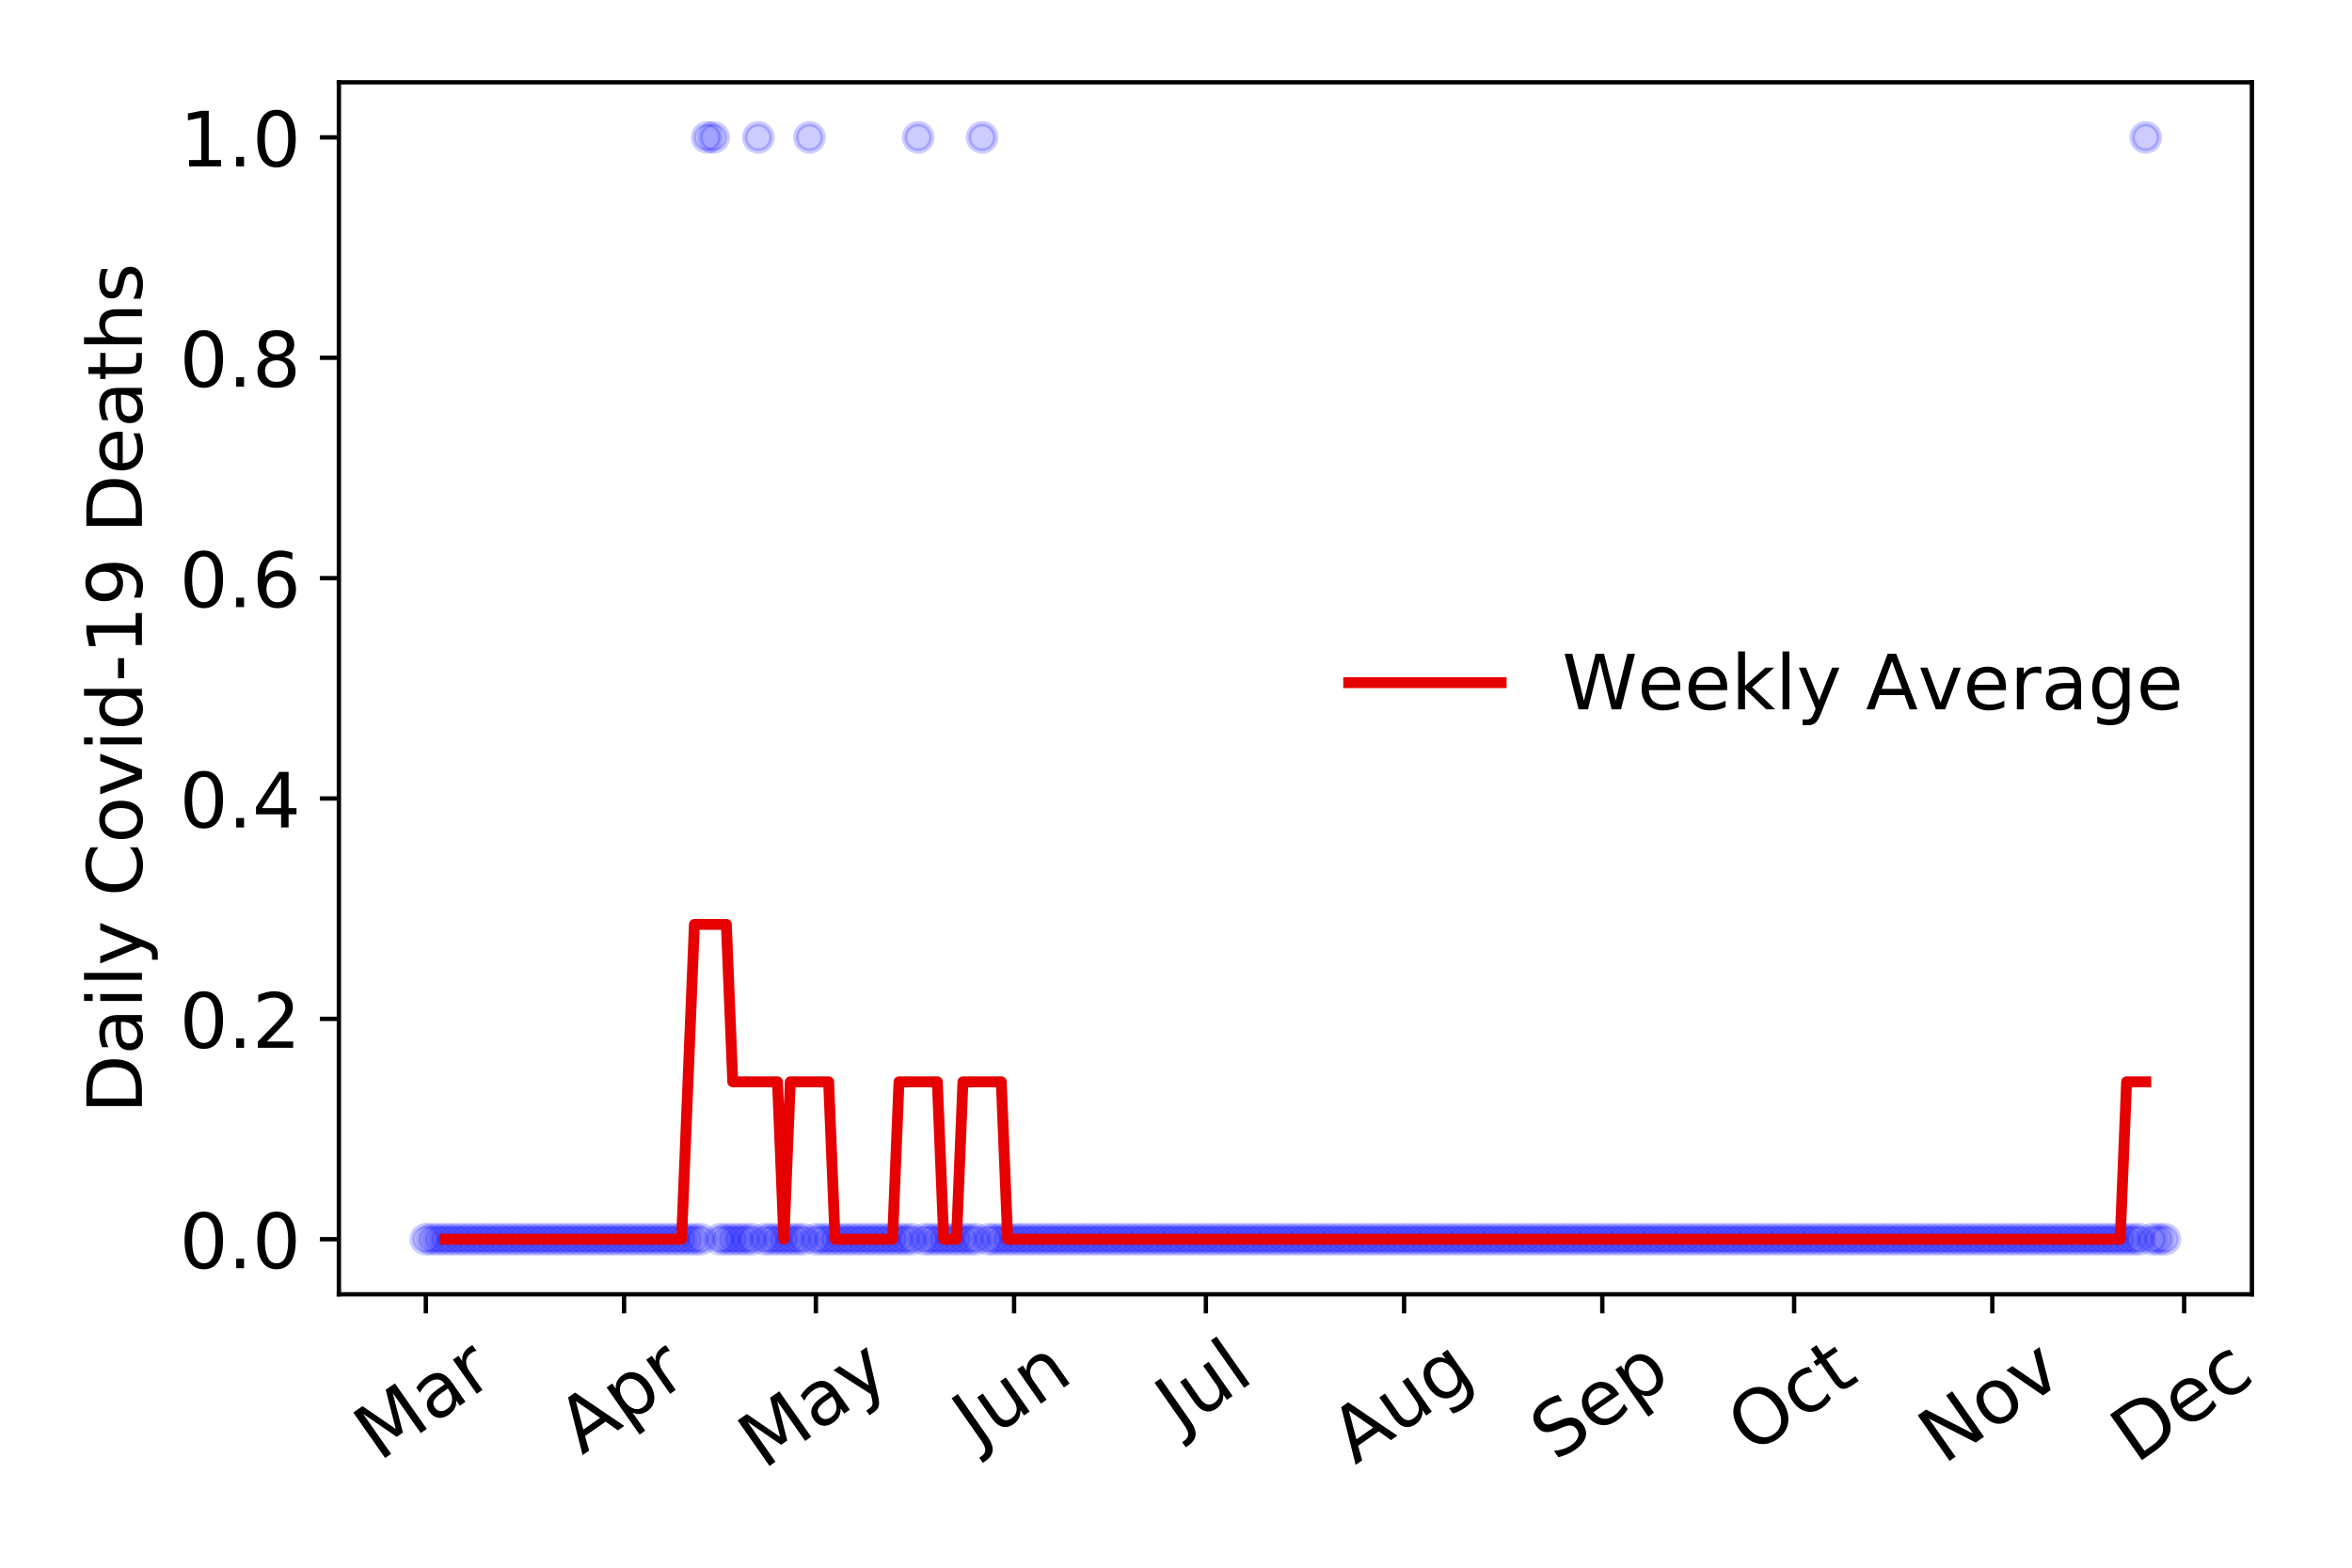 <?xml version="1.0" encoding="utf-8" standalone="no"?>
<!DOCTYPE svg PUBLIC "-//W3C//DTD SVG 1.1//EN"
  "http://www.w3.org/Graphics/SVG/1.1/DTD/svg11.dtd">
<!-- Created with matplotlib (https://matplotlib.org/) -->
<svg height="288pt" version="1.1" viewBox="0 0 432 288" width="432pt" xmlns="http://www.w3.org/2000/svg" xmlns:xlink="http://www.w3.org/1999/xlink">
 <defs>
  <style type="text/css">
*{stroke-linecap:butt;stroke-linejoin:round;}
  </style>
 </defs>
 <g id="figure_1">
  <g id="patch_1">
   <path d="M 0 288 
L 432 288 
L 432 0 
L 0 0 
z
" style="fill:#ffffff;"/>
  </g>
  <g id="axes_1">
   <g id="patch_2">
    <path d="M 62.245 237.778 
L 413.616 237.778 
L 413.616 15.12 
L 62.245 15.12 
z
" style="fill:#ffffff;"/>
   </g>
   <g id="matplotlib.axis_1">
    <g id="xtick_1">
     <g id="line2d_1">
      <defs>
       <path d="M 0 0 
L 0 3.5 
" id="m939d271a9d" style="stroke:#000000;stroke-width:0.8;"/>
      </defs>
      <g>
       <use style="stroke:#000000;stroke-width:0.8;" x="78.216" xlink:href="#m939d271a9d" y="237.778"/>
      </g>
     </g>
     <g id="text_1">
      <!-- Mar -->
      <defs>
       <path d="M 9.812 72.906 
L 24.516 72.906 
L 43.109 23.297 
L 61.812 72.906 
L 76.516 72.906 
L 76.516 0 
L 66.891 0 
L 66.891 64.016 
L 48.094 14.016 
L 38.188 14.016 
L 19.391 64.016 
L 19.391 0 
L 9.812 0 
z
" id="DejaVuSans-77"/>
       <path d="M 34.281 27.484 
Q 23.391 27.484 19.188 25 
Q 14.984 22.516 14.984 16.5 
Q 14.984 11.719 18.141 8.906 
Q 21.297 6.109 26.703 6.109 
Q 34.188 6.109 38.703 11.406 
Q 43.219 16.703 43.219 25.484 
L 43.219 27.484 
z
M 52.203 31.203 
L 52.203 0 
L 43.219 0 
L 43.219 8.297 
Q 40.141 3.328 35.547 0.953 
Q 30.953 -1.422 24.312 -1.422 
Q 15.922 -1.422 10.953 3.297 
Q 6 8.016 6 15.922 
Q 6 25.141 12.172 29.828 
Q 18.359 34.516 30.609 34.516 
L 43.219 34.516 
L 43.219 35.406 
Q 43.219 41.609 39.141 45 
Q 35.062 48.391 27.688 48.391 
Q 23 48.391 18.547 47.266 
Q 14.109 46.141 10.016 43.891 
L 10.016 52.203 
Q 14.938 54.109 19.578 55.047 
Q 24.219 56 28.609 56 
Q 40.484 56 46.344 49.844 
Q 52.203 43.703 52.203 31.203 
z
" id="DejaVuSans-97"/>
       <path d="M 41.109 46.297 
Q 39.594 47.172 37.812 47.578 
Q 36.031 48 33.891 48 
Q 26.266 48 22.188 43.047 
Q 18.109 38.094 18.109 28.812 
L 18.109 0 
L 9.078 0 
L 9.078 54.688 
L 18.109 54.688 
L 18.109 46.188 
Q 20.953 51.172 25.484 53.578 
Q 30.031 56 36.531 56 
Q 37.453 56 38.578 55.875 
Q 39.703 55.766 41.062 55.516 
z
" id="DejaVuSans-114"/>
      </defs>
      <g transform="translate(69.614 268.643)rotate(-35)scale(0.14 -0.14)">
       <use xlink:href="#DejaVuSans-77"/>
       <use x="86.279" xlink:href="#DejaVuSans-97"/>
       <use x="147.559" xlink:href="#DejaVuSans-114"/>
      </g>
     </g>
    </g>
    <g id="xtick_2">
     <g id="line2d_2">
      <g>
       <use style="stroke:#000000;stroke-width:0.8;" x="114.622" xlink:href="#m939d271a9d" y="237.778"/>
      </g>
     </g>
     <g id="text_2">
      <!-- Apr -->
      <defs>
       <path d="M 34.188 63.188 
L 20.797 26.906 
L 47.609 26.906 
z
M 28.609 72.906 
L 39.797 72.906 
L 67.578 0 
L 57.328 0 
L 50.688 18.703 
L 17.828 18.703 
L 11.188 0 
L 0.781 0 
z
" id="DejaVuSans-65"/>
       <path d="M 18.109 8.203 
L 18.109 -20.797 
L 9.078 -20.797 
L 9.078 54.688 
L 18.109 54.688 
L 18.109 46.391 
Q 20.953 51.266 25.266 53.625 
Q 29.594 56 35.594 56 
Q 45.562 56 51.781 48.094 
Q 58.016 40.188 58.016 27.297 
Q 58.016 14.406 51.781 6.484 
Q 45.562 -1.422 35.594 -1.422 
Q 29.594 -1.422 25.266 0.953 
Q 20.953 3.328 18.109 8.203 
z
M 48.688 27.297 
Q 48.688 37.203 44.609 42.844 
Q 40.531 48.484 33.406 48.484 
Q 26.266 48.484 22.188 42.844 
Q 18.109 37.203 18.109 27.297 
Q 18.109 17.391 22.188 11.75 
Q 26.266 6.109 33.406 6.109 
Q 40.531 6.109 44.609 11.75 
Q 48.688 17.391 48.688 27.297 
z
" id="DejaVuSans-112"/>
      </defs>
      <g transform="translate(106.918 267.384)rotate(-35)scale(0.14 -0.14)">
       <use xlink:href="#DejaVuSans-65"/>
       <use x="68.408" xlink:href="#DejaVuSans-112"/>
       <use x="131.885" xlink:href="#DejaVuSans-114"/>
      </g>
     </g>
    </g>
    <g id="xtick_3">
     <g id="line2d_3">
      <g>
       <use style="stroke:#000000;stroke-width:0.8;" x="149.853" xlink:href="#m939d271a9d" y="237.778"/>
      </g>
     </g>
     <g id="text_3">
      <!-- May -->
      <defs>
       <path d="M 32.172 -5.078 
Q 28.375 -14.844 24.75 -17.812 
Q 21.141 -20.797 15.094 -20.797 
L 7.906 -20.797 
L 7.906 -13.281 
L 13.188 -13.281 
Q 16.891 -13.281 18.938 -11.516 
Q 21 -9.766 23.484 -3.219 
L 25.094 0.875 
L 2.984 54.688 
L 12.5 54.688 
L 29.594 11.922 
L 46.688 54.688 
L 56.203 54.688 
z
" id="DejaVuSans-121"/>
      </defs>
      <g transform="translate(140.214 270.094)rotate(-35)scale(0.14 -0.14)">
       <use xlink:href="#DejaVuSans-77"/>
       <use x="86.279" xlink:href="#DejaVuSans-97"/>
       <use x="147.559" xlink:href="#DejaVuSans-121"/>
      </g>
     </g>
    </g>
    <g id="xtick_4">
     <g id="line2d_4">
      <g>
       <use style="stroke:#000000;stroke-width:0.8;" x="186.258" xlink:href="#m939d271a9d" y="237.778"/>
      </g>
     </g>
     <g id="text_4">
      <!-- Jun -->
      <defs>
       <path d="M 9.812 72.906 
L 19.672 72.906 
L 19.672 5.078 
Q 19.672 -8.109 14.672 -14.062 
Q 9.672 -20.016 -1.422 -20.016 
L -5.172 -20.016 
L -5.172 -11.719 
L -2.094 -11.719 
Q 4.438 -11.719 7.125 -8.047 
Q 9.812 -4.391 9.812 5.078 
z
" id="DejaVuSans-74"/>
       <path d="M 8.5 21.578 
L 8.5 54.688 
L 17.484 54.688 
L 17.484 21.922 
Q 17.484 14.156 20.5 10.266 
Q 23.531 6.391 29.594 6.391 
Q 36.859 6.391 41.078 11.031 
Q 45.312 15.672 45.312 23.688 
L 45.312 54.688 
L 54.297 54.688 
L 54.297 0 
L 45.312 0 
L 45.312 8.406 
Q 42.047 3.422 37.719 1 
Q 33.406 -1.422 27.688 -1.422 
Q 18.266 -1.422 13.375 4.438 
Q 8.5 10.297 8.5 21.578 
z
M 31.109 56 
z
" id="DejaVuSans-117"/>
       <path d="M 54.891 33.016 
L 54.891 0 
L 45.906 0 
L 45.906 32.719 
Q 45.906 40.484 42.875 44.328 
Q 39.844 48.188 33.797 48.188 
Q 26.516 48.188 22.312 43.547 
Q 18.109 38.922 18.109 30.906 
L 18.109 0 
L 9.078 0 
L 9.078 54.688 
L 18.109 54.688 
L 18.109 46.188 
Q 21.344 51.125 25.703 53.562 
Q 30.078 56 35.797 56 
Q 45.219 56 50.047 50.172 
Q 54.891 44.344 54.891 33.016 
z
" id="DejaVuSans-110"/>
      </defs>
      <g transform="translate(179.515 266.039)rotate(-35)scale(0.14 -0.14)">
       <use xlink:href="#DejaVuSans-74"/>
       <use x="29.492" xlink:href="#DejaVuSans-117"/>
       <use x="92.871" xlink:href="#DejaVuSans-110"/>
      </g>
     </g>
    </g>
    <g id="xtick_5">
     <g id="line2d_5">
      <g>
       <use style="stroke:#000000;stroke-width:0.8;" x="221.49" xlink:href="#m939d271a9d" y="237.778"/>
      </g>
     </g>
     <g id="text_5">
      <!-- Jul -->
      <defs>
       <path d="M 9.422 75.984 
L 18.406 75.984 
L 18.406 0 
L 9.422 0 
z
" id="DejaVuSans-108"/>
      </defs>
      <g transform="translate(216.787 263.181)rotate(-35)scale(0.14 -0.14)">
       <use xlink:href="#DejaVuSans-74"/>
       <use x="29.492" xlink:href="#DejaVuSans-117"/>
       <use x="92.871" xlink:href="#DejaVuSans-108"/>
      </g>
     </g>
    </g>
    <g id="xtick_6">
     <g id="line2d_6">
      <g>
       <use style="stroke:#000000;stroke-width:0.8;" x="257.895" xlink:href="#m939d271a9d" y="237.778"/>
      </g>
     </g>
     <g id="text_6">
      <!-- Aug -->
      <defs>
       <path d="M 45.406 27.984 
Q 45.406 37.75 41.375 43.109 
Q 37.359 48.484 30.078 48.484 
Q 22.859 48.484 18.828 43.109 
Q 14.797 37.75 14.797 27.984 
Q 14.797 18.266 18.828 12.891 
Q 22.859 7.516 30.078 7.516 
Q 37.359 7.516 41.375 12.891 
Q 45.406 18.266 45.406 27.984 
z
M 54.391 6.781 
Q 54.391 -7.172 48.188 -13.984 
Q 42 -20.797 29.203 -20.797 
Q 24.469 -20.797 20.266 -20.094 
Q 16.062 -19.391 12.109 -17.922 
L 12.109 -9.188 
Q 16.062 -11.328 19.922 -12.344 
Q 23.781 -13.375 27.781 -13.375 
Q 36.625 -13.375 41.016 -8.766 
Q 45.406 -4.156 45.406 5.172 
L 45.406 9.625 
Q 42.625 4.781 38.281 2.391 
Q 33.938 0 27.875 0 
Q 17.828 0 11.672 7.656 
Q 5.516 15.328 5.516 27.984 
Q 5.516 40.672 11.672 48.328 
Q 17.828 56 27.875 56 
Q 33.938 56 38.281 53.609 
Q 42.625 51.219 45.406 46.391 
L 45.406 54.688 
L 54.391 54.688 
z
" id="DejaVuSans-103"/>
      </defs>
      <g transform="translate(248.914 269.172)rotate(-35)scale(0.14 -0.14)">
       <use xlink:href="#DejaVuSans-65"/>
       <use x="68.408" xlink:href="#DejaVuSans-117"/>
       <use x="131.787" xlink:href="#DejaVuSans-103"/>
      </g>
     </g>
    </g>
    <g id="xtick_7">
     <g id="line2d_7">
      <g>
       <use style="stroke:#000000;stroke-width:0.8;" x="294.3" xlink:href="#m939d271a9d" y="237.778"/>
      </g>
     </g>
     <g id="text_7">
      <!-- Sep -->
      <defs>
       <path d="M 53.516 70.516 
L 53.516 60.891 
Q 47.906 63.578 42.922 64.891 
Q 37.938 66.219 33.297 66.219 
Q 25.25 66.219 20.875 63.094 
Q 16.5 59.969 16.5 54.203 
Q 16.5 49.359 19.406 46.891 
Q 22.312 44.438 30.422 42.922 
L 36.375 41.703 
Q 47.406 39.594 52.656 34.297 
Q 57.906 29 57.906 20.125 
Q 57.906 9.516 50.797 4.047 
Q 43.703 -1.422 29.984 -1.422 
Q 24.812 -1.422 18.969 -0.25 
Q 13.141 0.922 6.891 3.219 
L 6.891 13.375 
Q 12.891 10.016 18.656 8.297 
Q 24.422 6.594 29.984 6.594 
Q 38.422 6.594 43.016 9.906 
Q 47.609 13.234 47.609 19.391 
Q 47.609 24.75 44.312 27.781 
Q 41.016 30.812 33.5 32.328 
L 27.484 33.5 
Q 16.453 35.688 11.516 40.375 
Q 6.594 45.062 6.594 53.422 
Q 6.594 63.094 13.406 68.656 
Q 20.219 74.219 32.172 74.219 
Q 37.312 74.219 42.625 73.281 
Q 47.953 72.359 53.516 70.516 
z
" id="DejaVuSans-83"/>
       <path d="M 56.203 29.594 
L 56.203 25.203 
L 14.891 25.203 
Q 15.484 15.922 20.484 11.062 
Q 25.484 6.203 34.422 6.203 
Q 39.594 6.203 44.453 7.469 
Q 49.312 8.734 54.109 11.281 
L 54.109 2.781 
Q 49.266 0.734 44.188 -0.344 
Q 39.109 -1.422 33.891 -1.422 
Q 20.797 -1.422 13.156 6.188 
Q 5.516 13.812 5.516 26.812 
Q 5.516 40.234 12.766 48.109 
Q 20.016 56 32.328 56 
Q 43.359 56 49.781 48.891 
Q 56.203 41.797 56.203 29.594 
z
M 47.219 32.234 
Q 47.125 39.594 43.094 43.984 
Q 39.062 48.391 32.422 48.391 
Q 24.906 48.391 20.391 44.141 
Q 15.875 39.891 15.188 32.172 
z
" id="DejaVuSans-101"/>
      </defs>
      <g transform="translate(285.708 268.629)rotate(-35)scale(0.14 -0.14)">
       <use xlink:href="#DejaVuSans-83"/>
       <use x="63.477" xlink:href="#DejaVuSans-101"/>
       <use x="125" xlink:href="#DejaVuSans-112"/>
      </g>
     </g>
    </g>
    <g id="xtick_8">
     <g id="line2d_8">
      <g>
       <use style="stroke:#000000;stroke-width:0.8;" x="329.532" xlink:href="#m939d271a9d" y="237.778"/>
      </g>
     </g>
     <g id="text_8">
      <!-- Oct -->
      <defs>
       <path d="M 39.406 66.219 
Q 28.656 66.219 22.328 58.203 
Q 16.016 50.203 16.016 36.375 
Q 16.016 22.609 22.328 14.594 
Q 28.656 6.594 39.406 6.594 
Q 50.141 6.594 56.422 14.594 
Q 62.703 22.609 62.703 36.375 
Q 62.703 50.203 56.422 58.203 
Q 50.141 66.219 39.406 66.219 
z
M 39.406 74.219 
Q 54.734 74.219 63.906 63.938 
Q 73.094 53.656 73.094 36.375 
Q 73.094 19.141 63.906 8.859 
Q 54.734 -1.422 39.406 -1.422 
Q 24.031 -1.422 14.812 8.828 
Q 5.609 19.094 5.609 36.375 
Q 5.609 53.656 14.812 63.938 
Q 24.031 74.219 39.406 74.219 
z
" id="DejaVuSans-79"/>
       <path d="M 48.781 52.594 
L 48.781 44.188 
Q 44.969 46.297 41.141 47.344 
Q 37.312 48.391 33.406 48.391 
Q 24.656 48.391 19.812 42.844 
Q 14.984 37.312 14.984 27.297 
Q 14.984 17.281 19.812 11.734 
Q 24.656 6.203 33.406 6.203 
Q 37.312 6.203 41.141 7.25 
Q 44.969 8.297 48.781 10.406 
L 48.781 2.094 
Q 45.016 0.344 40.984 -0.531 
Q 36.969 -1.422 32.422 -1.422 
Q 20.062 -1.422 12.781 6.344 
Q 5.516 14.109 5.516 27.297 
Q 5.516 40.672 12.859 48.328 
Q 20.219 56 33.016 56 
Q 37.156 56 41.109 55.141 
Q 45.062 54.297 48.781 52.594 
z
" id="DejaVuSans-99"/>
       <path d="M 18.312 70.219 
L 18.312 54.688 
L 36.812 54.688 
L 36.812 47.703 
L 18.312 47.703 
L 18.312 18.016 
Q 18.312 11.328 20.141 9.422 
Q 21.969 7.516 27.594 7.516 
L 36.812 7.516 
L 36.812 0 
L 27.594 0 
Q 17.188 0 13.234 3.875 
Q 9.281 7.766 9.281 18.016 
L 9.281 47.703 
L 2.688 47.703 
L 2.688 54.688 
L 9.281 54.688 
L 9.281 70.219 
z
" id="DejaVuSans-116"/>
      </defs>
      <g transform="translate(321.833 267.377)rotate(-35)scale(0.14 -0.14)">
       <use xlink:href="#DejaVuSans-79"/>
       <use x="78.711" xlink:href="#DejaVuSans-99"/>
       <use x="133.691" xlink:href="#DejaVuSans-116"/>
      </g>
     </g>
    </g>
    <g id="xtick_9">
     <g id="line2d_9">
      <g>
       <use style="stroke:#000000;stroke-width:0.8;" x="365.937" xlink:href="#m939d271a9d" y="237.778"/>
      </g>
     </g>
     <g id="text_9">
      <!-- Nov -->
      <defs>
       <path d="M 9.812 72.906 
L 23.094 72.906 
L 55.422 11.922 
L 55.422 72.906 
L 64.984 72.906 
L 64.984 0 
L 51.703 0 
L 19.391 60.984 
L 19.391 0 
L 9.812 0 
z
" id="DejaVuSans-78"/>
       <path d="M 30.609 48.391 
Q 23.391 48.391 19.188 42.75 
Q 14.984 37.109 14.984 27.297 
Q 14.984 17.484 19.156 11.844 
Q 23.344 6.203 30.609 6.203 
Q 37.797 6.203 41.984 11.859 
Q 46.188 17.531 46.188 27.297 
Q 46.188 37.016 41.984 42.703 
Q 37.797 48.391 30.609 48.391 
z
M 30.609 56 
Q 42.328 56 49.016 48.375 
Q 55.719 40.766 55.719 27.297 
Q 55.719 13.875 49.016 6.219 
Q 42.328 -1.422 30.609 -1.422 
Q 18.844 -1.422 12.172 6.219 
Q 5.516 13.875 5.516 27.297 
Q 5.516 40.766 12.172 48.375 
Q 18.844 56 30.609 56 
z
" id="DejaVuSans-111"/>
       <path d="M 2.984 54.688 
L 12.5 54.688 
L 29.594 8.797 
L 46.688 54.688 
L 56.203 54.688 
L 35.688 0 
L 23.484 0 
z
" id="DejaVuSans-118"/>
      </defs>
      <g transform="translate(356.961 269.166)rotate(-35)scale(0.14 -0.14)">
       <use xlink:href="#DejaVuSans-78"/>
       <use x="74.805" xlink:href="#DejaVuSans-111"/>
       <use x="135.986" xlink:href="#DejaVuSans-118"/>
      </g>
     </g>
    </g>
    <g id="xtick_10">
     <g id="line2d_10">
      <g>
       <use style="stroke:#000000;stroke-width:0.8;" x="401.168" xlink:href="#m939d271a9d" y="237.778"/>
      </g>
     </g>
     <g id="text_10">
      <!-- Dec -->
      <defs>
       <path d="M 19.672 64.797 
L 19.672 8.109 
L 31.594 8.109 
Q 46.688 8.109 53.688 14.938 
Q 60.688 21.781 60.688 36.531 
Q 60.688 51.172 53.688 57.984 
Q 46.688 64.797 31.594 64.797 
z
M 9.812 72.906 
L 30.078 72.906 
Q 51.266 72.906 61.172 64.094 
Q 71.094 55.281 71.094 36.531 
Q 71.094 17.672 61.125 8.828 
Q 51.172 0 30.078 0 
L 9.812 0 
z
" id="DejaVuSans-68"/>
      </defs>
      <g transform="translate(392.288 269.032)rotate(-35)scale(0.14 -0.14)">
       <use xlink:href="#DejaVuSans-68"/>
       <use x="77.002" xlink:href="#DejaVuSans-101"/>
       <use x="138.525" xlink:href="#DejaVuSans-99"/>
      </g>
     </g>
    </g>
   </g>
   <g id="matplotlib.axis_2">
    <g id="ytick_1">
     <g id="line2d_11">
      <defs>
       <path d="M 0 0 
L -3.5 0 
" id="md8b8c9eb30" style="stroke:#000000;stroke-width:0.8;"/>
      </defs>
      <g>
       <use style="stroke:#000000;stroke-width:0.8;" x="62.245" xlink:href="#md8b8c9eb30" y="227.657"/>
      </g>
     </g>
     <g id="text_11">
      <!-- 0.0 -->
      <defs>
       <path d="M 31.781 66.406 
Q 24.172 66.406 20.328 58.906 
Q 16.5 51.422 16.5 36.375 
Q 16.5 21.391 20.328 13.891 
Q 24.172 6.391 31.781 6.391 
Q 39.453 6.391 43.281 13.891 
Q 47.125 21.391 47.125 36.375 
Q 47.125 51.422 43.281 58.906 
Q 39.453 66.406 31.781 66.406 
z
M 31.781 74.219 
Q 44.047 74.219 50.516 64.516 
Q 56.984 54.828 56.984 36.375 
Q 56.984 17.969 50.516 8.266 
Q 44.047 -1.422 31.781 -1.422 
Q 19.531 -1.422 13.062 8.266 
Q 6.594 17.969 6.594 36.375 
Q 6.594 54.828 13.062 64.516 
Q 19.531 74.219 31.781 74.219 
z
" id="DejaVuSans-48"/>
       <path d="M 10.688 12.406 
L 21 12.406 
L 21 0 
L 10.688 0 
z
" id="DejaVuSans-46"/>
      </defs>
      <g transform="translate(32.981 232.976)scale(0.14 -0.14)">
       <use xlink:href="#DejaVuSans-48"/>
       <use x="63.623" xlink:href="#DejaVuSans-46"/>
       <use x="95.41" xlink:href="#DejaVuSans-48"/>
      </g>
     </g>
    </g>
    <g id="ytick_2">
     <g id="line2d_12">
      <g>
       <use style="stroke:#000000;stroke-width:0.8;" x="62.245" xlink:href="#md8b8c9eb30" y="187.174"/>
      </g>
     </g>
     <g id="text_12">
      <!-- 0.2 -->
      <defs>
       <path d="M 19.188 8.297 
L 53.609 8.297 
L 53.609 0 
L 7.328 0 
L 7.328 8.297 
Q 12.938 14.109 22.625 23.891 
Q 32.328 33.688 34.812 36.531 
Q 39.547 41.844 41.422 45.531 
Q 43.312 49.219 43.312 52.781 
Q 43.312 58.594 39.234 62.25 
Q 35.156 65.922 28.609 65.922 
Q 23.969 65.922 18.812 64.312 
Q 13.672 62.703 7.812 59.422 
L 7.812 69.391 
Q 13.766 71.781 18.938 73 
Q 24.125 74.219 28.422 74.219 
Q 39.75 74.219 46.484 68.547 
Q 53.219 62.891 53.219 53.422 
Q 53.219 48.922 51.531 44.891 
Q 49.859 40.875 45.406 35.406 
Q 44.188 33.984 37.641 27.219 
Q 31.109 20.453 19.188 8.297 
z
" id="DejaVuSans-50"/>
      </defs>
      <g transform="translate(32.981 192.493)scale(0.14 -0.14)">
       <use xlink:href="#DejaVuSans-48"/>
       <use x="63.623" xlink:href="#DejaVuSans-46"/>
       <use x="95.41" xlink:href="#DejaVuSans-50"/>
      </g>
     </g>
    </g>
    <g id="ytick_3">
     <g id="line2d_13">
      <g>
       <use style="stroke:#000000;stroke-width:0.8;" x="62.245" xlink:href="#md8b8c9eb30" y="146.691"/>
      </g>
     </g>
     <g id="text_13">
      <!-- 0.4 -->
      <defs>
       <path d="M 37.797 64.312 
L 12.891 25.391 
L 37.797 25.391 
z
M 35.203 72.906 
L 47.609 72.906 
L 47.609 25.391 
L 58.016 25.391 
L 58.016 17.188 
L 47.609 17.188 
L 47.609 0 
L 37.797 0 
L 37.797 17.188 
L 4.891 17.188 
L 4.891 26.703 
z
" id="DejaVuSans-52"/>
      </defs>
      <g transform="translate(32.981 152.01)scale(0.14 -0.14)">
       <use xlink:href="#DejaVuSans-48"/>
       <use x="63.623" xlink:href="#DejaVuSans-46"/>
       <use x="95.41" xlink:href="#DejaVuSans-52"/>
      </g>
     </g>
    </g>
    <g id="ytick_4">
     <g id="line2d_14">
      <g>
       <use style="stroke:#000000;stroke-width:0.8;" x="62.245" xlink:href="#md8b8c9eb30" y="106.207"/>
      </g>
     </g>
     <g id="text_14">
      <!-- 0.6 -->
      <defs>
       <path d="M 33.016 40.375 
Q 26.375 40.375 22.484 35.828 
Q 18.609 31.297 18.609 23.391 
Q 18.609 15.531 22.484 10.953 
Q 26.375 6.391 33.016 6.391 
Q 39.656 6.391 43.531 10.953 
Q 47.406 15.531 47.406 23.391 
Q 47.406 31.297 43.531 35.828 
Q 39.656 40.375 33.016 40.375 
z
M 52.594 71.297 
L 52.594 62.312 
Q 48.875 64.062 45.094 64.984 
Q 41.312 65.922 37.594 65.922 
Q 27.828 65.922 22.672 59.328 
Q 17.531 52.734 16.797 39.406 
Q 19.672 43.656 24.016 45.922 
Q 28.375 48.188 33.594 48.188 
Q 44.578 48.188 50.953 41.516 
Q 57.328 34.859 57.328 23.391 
Q 57.328 12.156 50.688 5.359 
Q 44.047 -1.422 33.016 -1.422 
Q 20.359 -1.422 13.672 8.266 
Q 6.984 17.969 6.984 36.375 
Q 6.984 53.656 15.188 63.938 
Q 23.391 74.219 37.203 74.219 
Q 40.922 74.219 44.703 73.484 
Q 48.484 72.75 52.594 71.297 
z
" id="DejaVuSans-54"/>
      </defs>
      <g transform="translate(32.981 111.526)scale(0.14 -0.14)">
       <use xlink:href="#DejaVuSans-48"/>
       <use x="63.623" xlink:href="#DejaVuSans-46"/>
       <use x="95.41" xlink:href="#DejaVuSans-54"/>
      </g>
     </g>
    </g>
    <g id="ytick_5">
     <g id="line2d_15">
      <g>
       <use style="stroke:#000000;stroke-width:0.8;" x="62.245" xlink:href="#md8b8c9eb30" y="65.724"/>
      </g>
     </g>
     <g id="text_15">
      <!-- 0.8 -->
      <defs>
       <path d="M 31.781 34.625 
Q 24.75 34.625 20.719 30.859 
Q 16.703 27.094 16.703 20.516 
Q 16.703 13.922 20.719 10.156 
Q 24.75 6.391 31.781 6.391 
Q 38.812 6.391 42.859 10.172 
Q 46.922 13.969 46.922 20.516 
Q 46.922 27.094 42.891 30.859 
Q 38.875 34.625 31.781 34.625 
z
M 21.922 38.812 
Q 15.578 40.375 12.031 44.719 
Q 8.5 49.078 8.5 55.328 
Q 8.5 64.062 14.719 69.141 
Q 20.953 74.219 31.781 74.219 
Q 42.672 74.219 48.875 69.141 
Q 55.078 64.062 55.078 55.328 
Q 55.078 49.078 51.531 44.719 
Q 48 40.375 41.703 38.812 
Q 48.828 37.156 52.797 32.312 
Q 56.781 27.484 56.781 20.516 
Q 56.781 9.906 50.312 4.234 
Q 43.844 -1.422 31.781 -1.422 
Q 19.734 -1.422 13.25 4.234 
Q 6.781 9.906 6.781 20.516 
Q 6.781 27.484 10.781 32.312 
Q 14.797 37.156 21.922 38.812 
z
M 18.312 54.391 
Q 18.312 48.734 21.844 45.562 
Q 25.391 42.391 31.781 42.391 
Q 38.141 42.391 41.719 45.562 
Q 45.312 48.734 45.312 54.391 
Q 45.312 60.062 41.719 63.234 
Q 38.141 66.406 31.781 66.406 
Q 25.391 66.406 21.844 63.234 
Q 18.312 60.062 18.312 54.391 
z
" id="DejaVuSans-56"/>
      </defs>
      <g transform="translate(32.981 71.043)scale(0.14 -0.14)">
       <use xlink:href="#DejaVuSans-48"/>
       <use x="63.623" xlink:href="#DejaVuSans-46"/>
       <use x="95.41" xlink:href="#DejaVuSans-56"/>
      </g>
     </g>
    </g>
    <g id="ytick_6">
     <g id="line2d_16">
      <g>
       <use style="stroke:#000000;stroke-width:0.8;" x="62.245" xlink:href="#md8b8c9eb30" y="25.241"/>
      </g>
     </g>
     <g id="text_16">
      <!-- 1.0 -->
      <defs>
       <path d="M 12.406 8.297 
L 28.516 8.297 
L 28.516 63.922 
L 10.984 60.406 
L 10.984 69.391 
L 28.422 72.906 
L 38.281 72.906 
L 38.281 8.297 
L 54.391 8.297 
L 54.391 0 
L 12.406 0 
z
" id="DejaVuSans-49"/>
      </defs>
      <g transform="translate(32.981 30.56)scale(0.14 -0.14)">
       <use xlink:href="#DejaVuSans-49"/>
       <use x="63.623" xlink:href="#DejaVuSans-46"/>
       <use x="95.41" xlink:href="#DejaVuSans-48"/>
      </g>
     </g>
    </g>
    <g id="text_17">
     <!-- Daily Covid-19 Deaths -->
     <defs>
      <path d="M 9.422 54.688 
L 18.406 54.688 
L 18.406 0 
L 9.422 0 
z
M 9.422 75.984 
L 18.406 75.984 
L 18.406 64.594 
L 9.422 64.594 
z
" id="DejaVuSans-105"/>
      <path id="DejaVuSans-32"/>
      <path d="M 64.406 67.281 
L 64.406 56.891 
Q 59.422 61.531 53.781 63.812 
Q 48.141 66.109 41.797 66.109 
Q 29.297 66.109 22.656 58.469 
Q 16.016 50.828 16.016 36.375 
Q 16.016 21.969 22.656 14.328 
Q 29.297 6.688 41.797 6.688 
Q 48.141 6.688 53.781 8.984 
Q 59.422 11.281 64.406 15.922 
L 64.406 5.609 
Q 59.234 2.094 53.438 0.328 
Q 47.656 -1.422 41.219 -1.422 
Q 24.656 -1.422 15.125 8.703 
Q 5.609 18.844 5.609 36.375 
Q 5.609 53.953 15.125 64.078 
Q 24.656 74.219 41.219 74.219 
Q 47.75 74.219 53.531 72.484 
Q 59.328 70.75 64.406 67.281 
z
" id="DejaVuSans-67"/>
      <path d="M 45.406 46.391 
L 45.406 75.984 
L 54.391 75.984 
L 54.391 0 
L 45.406 0 
L 45.406 8.203 
Q 42.578 3.328 38.25 0.953 
Q 33.938 -1.422 27.875 -1.422 
Q 17.969 -1.422 11.734 6.484 
Q 5.516 14.406 5.516 27.297 
Q 5.516 40.188 11.734 48.094 
Q 17.969 56 27.875 56 
Q 33.938 56 38.25 53.625 
Q 42.578 51.266 45.406 46.391 
z
M 14.797 27.297 
Q 14.797 17.391 18.875 11.75 
Q 22.953 6.109 30.078 6.109 
Q 37.203 6.109 41.297 11.75 
Q 45.406 17.391 45.406 27.297 
Q 45.406 37.203 41.297 42.844 
Q 37.203 48.484 30.078 48.484 
Q 22.953 48.484 18.875 42.844 
Q 14.797 37.203 14.797 27.297 
z
" id="DejaVuSans-100"/>
      <path d="M 4.891 31.391 
L 31.203 31.391 
L 31.203 23.391 
L 4.891 23.391 
z
" id="DejaVuSans-45"/>
      <path d="M 10.984 1.516 
L 10.984 10.5 
Q 14.703 8.734 18.5 7.812 
Q 22.312 6.891 25.984 6.891 
Q 35.75 6.891 40.891 13.453 
Q 46.047 20.016 46.781 33.406 
Q 43.953 29.203 39.594 26.953 
Q 35.25 24.703 29.984 24.703 
Q 19.047 24.703 12.672 31.312 
Q 6.297 37.938 6.297 49.422 
Q 6.297 60.641 12.938 67.422 
Q 19.578 74.219 30.609 74.219 
Q 43.266 74.219 49.922 64.516 
Q 56.594 54.828 56.594 36.375 
Q 56.594 19.141 48.406 8.859 
Q 40.234 -1.422 26.422 -1.422 
Q 22.703 -1.422 18.891 -0.688 
Q 15.094 0.047 10.984 1.516 
z
M 30.609 32.422 
Q 37.25 32.422 41.125 36.953 
Q 45.016 41.5 45.016 49.422 
Q 45.016 57.281 41.125 61.844 
Q 37.25 66.406 30.609 66.406 
Q 23.969 66.406 20.094 61.844 
Q 16.219 57.281 16.219 49.422 
Q 16.219 41.5 20.094 36.953 
Q 23.969 32.422 30.609 32.422 
z
" id="DejaVuSans-57"/>
      <path d="M 54.891 33.016 
L 54.891 0 
L 45.906 0 
L 45.906 32.719 
Q 45.906 40.484 42.875 44.328 
Q 39.844 48.188 33.797 48.188 
Q 26.516 48.188 22.312 43.547 
Q 18.109 38.922 18.109 30.906 
L 18.109 0 
L 9.078 0 
L 9.078 75.984 
L 18.109 75.984 
L 18.109 46.188 
Q 21.344 51.125 25.703 53.562 
Q 30.078 56 35.797 56 
Q 45.219 56 50.047 50.172 
Q 54.891 44.344 54.891 33.016 
z
" id="DejaVuSans-104"/>
      <path d="M 44.281 53.078 
L 44.281 44.578 
Q 40.484 46.531 36.375 47.5 
Q 32.281 48.484 27.875 48.484 
Q 21.188 48.484 17.844 46.438 
Q 14.5 44.391 14.5 40.281 
Q 14.5 37.156 16.891 35.375 
Q 19.281 33.594 26.516 31.984 
L 29.594 31.297 
Q 39.156 29.25 43.188 25.516 
Q 47.219 21.781 47.219 15.094 
Q 47.219 7.469 41.188 3.016 
Q 35.156 -1.422 24.609 -1.422 
Q 20.219 -1.422 15.453 -0.562 
Q 10.688 0.297 5.422 2 
L 5.422 11.281 
Q 10.406 8.688 15.234 7.391 
Q 20.062 6.109 24.812 6.109 
Q 31.156 6.109 34.562 8.281 
Q 37.984 10.453 37.984 14.406 
Q 37.984 18.062 35.516 20.016 
Q 33.062 21.969 24.703 23.781 
L 21.578 24.516 
Q 13.234 26.266 9.516 29.906 
Q 5.812 33.547 5.812 39.891 
Q 5.812 47.609 11.281 51.797 
Q 16.75 56 26.812 56 
Q 31.781 56 36.172 55.266 
Q 40.578 54.547 44.281 53.078 
z
" id="DejaVuSans-115"/>
     </defs>
     <g transform="translate(26.069 204.56)rotate(-90)scale(0.14 -0.14)">
      <use xlink:href="#DejaVuSans-68"/>
      <use x="77.002" xlink:href="#DejaVuSans-97"/>
      <use x="138.281" xlink:href="#DejaVuSans-105"/>
      <use x="166.064" xlink:href="#DejaVuSans-108"/>
      <use x="193.848" xlink:href="#DejaVuSans-121"/>
      <use x="253.027" xlink:href="#DejaVuSans-32"/>
      <use x="284.814" xlink:href="#DejaVuSans-67"/>
      <use x="354.639" xlink:href="#DejaVuSans-111"/>
      <use x="415.82" xlink:href="#DejaVuSans-118"/>
      <use x="475" xlink:href="#DejaVuSans-105"/>
      <use x="502.783" xlink:href="#DejaVuSans-100"/>
      <use x="566.26" xlink:href="#DejaVuSans-45"/>
      <use x="602.344" xlink:href="#DejaVuSans-49"/>
      <use x="665.967" xlink:href="#DejaVuSans-57"/>
      <use x="729.59" xlink:href="#DejaVuSans-32"/>
      <use x="761.377" xlink:href="#DejaVuSans-68"/>
      <use x="838.379" xlink:href="#DejaVuSans-101"/>
      <use x="899.902" xlink:href="#DejaVuSans-97"/>
      <use x="961.182" xlink:href="#DejaVuSans-116"/>
      <use x="1000.391" xlink:href="#DejaVuSans-104"/>
      <use x="1063.77" xlink:href="#DejaVuSans-115"/>
     </g>
    </g>
   </g>
   <g id="line2d_17">
    <defs>
     <path d="M 0 2.5 
C 0.663 2.5 1.299 2.237 1.768 1.768 
C 2.237 1.299 2.5 0.663 2.5 0 
C 2.5 -0.663 2.237 -1.299 1.768 -1.768 
C 1.299 -2.237 0.663 -2.5 0 -2.5 
C -0.663 -2.5 -1.299 -2.237 -1.768 -1.768 
C -2.237 -1.299 -2.5 -0.663 -2.5 0 
C -2.5 0.663 -2.237 1.299 -1.768 1.768 
C -1.299 2.237 -0.663 2.5 0 2.5 
z
" id="ma2bcfc8741" style="stroke:#0000ff;stroke-opacity:0.2;"/>
    </defs>
    <g clip-path="url(#p5fe3254db3)">
     <use style="fill:#0000ff;fill-opacity:0.2;stroke:#0000ff;stroke-opacity:0.2;" x="78.216" xlink:href="#ma2bcfc8741" y="227.657"/>
     <use style="fill:#0000ff;fill-opacity:0.2;stroke:#0000ff;stroke-opacity:0.2;" x="79.391" xlink:href="#ma2bcfc8741" y="227.657"/>
     <use style="fill:#0000ff;fill-opacity:0.2;stroke:#0000ff;stroke-opacity:0.2;" x="80.565" xlink:href="#ma2bcfc8741" y="227.657"/>
     <use style="fill:#0000ff;fill-opacity:0.2;stroke:#0000ff;stroke-opacity:0.2;" x="81.74" xlink:href="#ma2bcfc8741" y="227.657"/>
     <use style="fill:#0000ff;fill-opacity:0.2;stroke:#0000ff;stroke-opacity:0.2;" x="82.914" xlink:href="#ma2bcfc8741" y="227.657"/>
     <use style="fill:#0000ff;fill-opacity:0.2;stroke:#0000ff;stroke-opacity:0.2;" x="84.088" xlink:href="#ma2bcfc8741" y="227.657"/>
     <use style="fill:#0000ff;fill-opacity:0.2;stroke:#0000ff;stroke-opacity:0.2;" x="85.263" xlink:href="#ma2bcfc8741" y="227.657"/>
     <use style="fill:#0000ff;fill-opacity:0.2;stroke:#0000ff;stroke-opacity:0.2;" x="86.437" xlink:href="#ma2bcfc8741" y="227.657"/>
     <use style="fill:#0000ff;fill-opacity:0.2;stroke:#0000ff;stroke-opacity:0.2;" x="87.611" xlink:href="#ma2bcfc8741" y="227.657"/>
     <use style="fill:#0000ff;fill-opacity:0.2;stroke:#0000ff;stroke-opacity:0.2;" x="88.786" xlink:href="#ma2bcfc8741" y="227.657"/>
     <use style="fill:#0000ff;fill-opacity:0.2;stroke:#0000ff;stroke-opacity:0.2;" x="89.96" xlink:href="#ma2bcfc8741" y="227.657"/>
     <use style="fill:#0000ff;fill-opacity:0.2;stroke:#0000ff;stroke-opacity:0.2;" x="91.134" xlink:href="#ma2bcfc8741" y="227.657"/>
     <use style="fill:#0000ff;fill-opacity:0.2;stroke:#0000ff;stroke-opacity:0.2;" x="92.309" xlink:href="#ma2bcfc8741" y="227.657"/>
     <use style="fill:#0000ff;fill-opacity:0.2;stroke:#0000ff;stroke-opacity:0.2;" x="93.483" xlink:href="#ma2bcfc8741" y="227.657"/>
     <use style="fill:#0000ff;fill-opacity:0.2;stroke:#0000ff;stroke-opacity:0.2;" x="94.658" xlink:href="#ma2bcfc8741" y="227.657"/>
     <use style="fill:#0000ff;fill-opacity:0.2;stroke:#0000ff;stroke-opacity:0.2;" x="95.832" xlink:href="#ma2bcfc8741" y="227.657"/>
     <use style="fill:#0000ff;fill-opacity:0.2;stroke:#0000ff;stroke-opacity:0.2;" x="97.006" xlink:href="#ma2bcfc8741" y="227.657"/>
     <use style="fill:#0000ff;fill-opacity:0.2;stroke:#0000ff;stroke-opacity:0.2;" x="98.181" xlink:href="#ma2bcfc8741" y="227.657"/>
     <use style="fill:#0000ff;fill-opacity:0.2;stroke:#0000ff;stroke-opacity:0.2;" x="99.355" xlink:href="#ma2bcfc8741" y="227.657"/>
     <use style="fill:#0000ff;fill-opacity:0.2;stroke:#0000ff;stroke-opacity:0.2;" x="100.529" xlink:href="#ma2bcfc8741" y="227.657"/>
     <use style="fill:#0000ff;fill-opacity:0.2;stroke:#0000ff;stroke-opacity:0.2;" x="101.704" xlink:href="#ma2bcfc8741" y="227.657"/>
     <use style="fill:#0000ff;fill-opacity:0.2;stroke:#0000ff;stroke-opacity:0.2;" x="102.878" xlink:href="#ma2bcfc8741" y="227.657"/>
     <use style="fill:#0000ff;fill-opacity:0.2;stroke:#0000ff;stroke-opacity:0.2;" x="104.053" xlink:href="#ma2bcfc8741" y="227.657"/>
     <use style="fill:#0000ff;fill-opacity:0.2;stroke:#0000ff;stroke-opacity:0.2;" x="105.227" xlink:href="#ma2bcfc8741" y="227.657"/>
     <use style="fill:#0000ff;fill-opacity:0.2;stroke:#0000ff;stroke-opacity:0.2;" x="106.401" xlink:href="#ma2bcfc8741" y="227.657"/>
     <use style="fill:#0000ff;fill-opacity:0.2;stroke:#0000ff;stroke-opacity:0.2;" x="107.576" xlink:href="#ma2bcfc8741" y="227.657"/>
     <use style="fill:#0000ff;fill-opacity:0.2;stroke:#0000ff;stroke-opacity:0.2;" x="108.75" xlink:href="#ma2bcfc8741" y="227.657"/>
     <use style="fill:#0000ff;fill-opacity:0.2;stroke:#0000ff;stroke-opacity:0.2;" x="109.924" xlink:href="#ma2bcfc8741" y="227.657"/>
     <use style="fill:#0000ff;fill-opacity:0.2;stroke:#0000ff;stroke-opacity:0.2;" x="111.099" xlink:href="#ma2bcfc8741" y="227.657"/>
     <use style="fill:#0000ff;fill-opacity:0.2;stroke:#0000ff;stroke-opacity:0.2;" x="112.273" xlink:href="#ma2bcfc8741" y="227.657"/>
     <use style="fill:#0000ff;fill-opacity:0.2;stroke:#0000ff;stroke-opacity:0.2;" x="113.448" xlink:href="#ma2bcfc8741" y="227.657"/>
     <use style="fill:#0000ff;fill-opacity:0.2;stroke:#0000ff;stroke-opacity:0.2;" x="114.622" xlink:href="#ma2bcfc8741" y="227.657"/>
     <use style="fill:#0000ff;fill-opacity:0.2;stroke:#0000ff;stroke-opacity:0.2;" x="115.796" xlink:href="#ma2bcfc8741" y="227.657"/>
     <use style="fill:#0000ff;fill-opacity:0.2;stroke:#0000ff;stroke-opacity:0.2;" x="116.971" xlink:href="#ma2bcfc8741" y="227.657"/>
     <use style="fill:#0000ff;fill-opacity:0.2;stroke:#0000ff;stroke-opacity:0.2;" x="118.145" xlink:href="#ma2bcfc8741" y="227.657"/>
     <use style="fill:#0000ff;fill-opacity:0.2;stroke:#0000ff;stroke-opacity:0.2;" x="119.319" xlink:href="#ma2bcfc8741" y="227.657"/>
     <use style="fill:#0000ff;fill-opacity:0.2;stroke:#0000ff;stroke-opacity:0.2;" x="120.494" xlink:href="#ma2bcfc8741" y="227.657"/>
     <use style="fill:#0000ff;fill-opacity:0.2;stroke:#0000ff;stroke-opacity:0.2;" x="121.668" xlink:href="#ma2bcfc8741" y="227.657"/>
     <use style="fill:#0000ff;fill-opacity:0.2;stroke:#0000ff;stroke-opacity:0.2;" x="122.842" xlink:href="#ma2bcfc8741" y="227.657"/>
     <use style="fill:#0000ff;fill-opacity:0.2;stroke:#0000ff;stroke-opacity:0.2;" x="124.017" xlink:href="#ma2bcfc8741" y="227.657"/>
     <use style="fill:#0000ff;fill-opacity:0.2;stroke:#0000ff;stroke-opacity:0.2;" x="125.191" xlink:href="#ma2bcfc8741" y="227.657"/>
     <use style="fill:#0000ff;fill-opacity:0.2;stroke:#0000ff;stroke-opacity:0.2;" x="126.366" xlink:href="#ma2bcfc8741" y="227.657"/>
     <use style="fill:#0000ff;fill-opacity:0.2;stroke:#0000ff;stroke-opacity:0.2;" x="127.54" xlink:href="#ma2bcfc8741" y="227.657"/>
     <use style="fill:#0000ff;fill-opacity:0.2;stroke:#0000ff;stroke-opacity:0.2;" x="128.714" xlink:href="#ma2bcfc8741" y="227.657"/>
     <use style="fill:#0000ff;fill-opacity:0.2;stroke:#0000ff;stroke-opacity:0.2;" x="129.889" xlink:href="#ma2bcfc8741" y="25.241"/>
     <use style="fill:#0000ff;fill-opacity:0.2;stroke:#0000ff;stroke-opacity:0.2;" x="131.063" xlink:href="#ma2bcfc8741" y="25.241"/>
     <use style="fill:#0000ff;fill-opacity:0.2;stroke:#0000ff;stroke-opacity:0.2;" x="132.237" xlink:href="#ma2bcfc8741" y="227.657"/>
     <use style="fill:#0000ff;fill-opacity:0.2;stroke:#0000ff;stroke-opacity:0.2;" x="133.412" xlink:href="#ma2bcfc8741" y="227.657"/>
     <use style="fill:#0000ff;fill-opacity:0.2;stroke:#0000ff;stroke-opacity:0.2;" x="134.586" xlink:href="#ma2bcfc8741" y="227.657"/>
     <use style="fill:#0000ff;fill-opacity:0.2;stroke:#0000ff;stroke-opacity:0.2;" x="135.761" xlink:href="#ma2bcfc8741" y="227.657"/>
     <use style="fill:#0000ff;fill-opacity:0.2;stroke:#0000ff;stroke-opacity:0.2;" x="136.935" xlink:href="#ma2bcfc8741" y="227.657"/>
     <use style="fill:#0000ff;fill-opacity:0.2;stroke:#0000ff;stroke-opacity:0.2;" x="138.109" xlink:href="#ma2bcfc8741" y="227.657"/>
     <use style="fill:#0000ff;fill-opacity:0.2;stroke:#0000ff;stroke-opacity:0.2;" x="139.284" xlink:href="#ma2bcfc8741" y="25.241"/>
     <use style="fill:#0000ff;fill-opacity:0.2;stroke:#0000ff;stroke-opacity:0.2;" x="140.458" xlink:href="#ma2bcfc8741" y="227.657"/>
     <use style="fill:#0000ff;fill-opacity:0.2;stroke:#0000ff;stroke-opacity:0.2;" x="141.632" xlink:href="#ma2bcfc8741" y="227.657"/>
     <use style="fill:#0000ff;fill-opacity:0.2;stroke:#0000ff;stroke-opacity:0.2;" x="142.807" xlink:href="#ma2bcfc8741" y="227.657"/>
     <use style="fill:#0000ff;fill-opacity:0.2;stroke:#0000ff;stroke-opacity:0.2;" x="143.981" xlink:href="#ma2bcfc8741" y="227.657"/>
     <use style="fill:#0000ff;fill-opacity:0.2;stroke:#0000ff;stroke-opacity:0.2;" x="145.156" xlink:href="#ma2bcfc8741" y="227.657"/>
     <use style="fill:#0000ff;fill-opacity:0.2;stroke:#0000ff;stroke-opacity:0.2;" x="146.33" xlink:href="#ma2bcfc8741" y="227.657"/>
     <use style="fill:#0000ff;fill-opacity:0.2;stroke:#0000ff;stroke-opacity:0.2;" x="147.504" xlink:href="#ma2bcfc8741" y="227.657"/>
     <use style="fill:#0000ff;fill-opacity:0.2;stroke:#0000ff;stroke-opacity:0.2;" x="148.679" xlink:href="#ma2bcfc8741" y="25.241"/>
     <use style="fill:#0000ff;fill-opacity:0.2;stroke:#0000ff;stroke-opacity:0.2;" x="149.853" xlink:href="#ma2bcfc8741" y="227.657"/>
     <use style="fill:#0000ff;fill-opacity:0.2;stroke:#0000ff;stroke-opacity:0.2;" x="151.027" xlink:href="#ma2bcfc8741" y="227.657"/>
     <use style="fill:#0000ff;fill-opacity:0.2;stroke:#0000ff;stroke-opacity:0.2;" x="152.202" xlink:href="#ma2bcfc8741" y="227.657"/>
     <use style="fill:#0000ff;fill-opacity:0.2;stroke:#0000ff;stroke-opacity:0.2;" x="153.376" xlink:href="#ma2bcfc8741" y="227.657"/>
     <use style="fill:#0000ff;fill-opacity:0.2;stroke:#0000ff;stroke-opacity:0.2;" x="154.55" xlink:href="#ma2bcfc8741" y="227.657"/>
     <use style="fill:#0000ff;fill-opacity:0.2;stroke:#0000ff;stroke-opacity:0.2;" x="155.725" xlink:href="#ma2bcfc8741" y="227.657"/>
     <use style="fill:#0000ff;fill-opacity:0.2;stroke:#0000ff;stroke-opacity:0.2;" x="156.899" xlink:href="#ma2bcfc8741" y="227.657"/>
     <use style="fill:#0000ff;fill-opacity:0.2;stroke:#0000ff;stroke-opacity:0.2;" x="158.074" xlink:href="#ma2bcfc8741" y="227.657"/>
     <use style="fill:#0000ff;fill-opacity:0.2;stroke:#0000ff;stroke-opacity:0.2;" x="159.248" xlink:href="#ma2bcfc8741" y="227.657"/>
     <use style="fill:#0000ff;fill-opacity:0.2;stroke:#0000ff;stroke-opacity:0.2;" x="160.422" xlink:href="#ma2bcfc8741" y="227.657"/>
     <use style="fill:#0000ff;fill-opacity:0.2;stroke:#0000ff;stroke-opacity:0.2;" x="161.597" xlink:href="#ma2bcfc8741" y="227.657"/>
     <use style="fill:#0000ff;fill-opacity:0.2;stroke:#0000ff;stroke-opacity:0.2;" x="162.771" xlink:href="#ma2bcfc8741" y="227.657"/>
     <use style="fill:#0000ff;fill-opacity:0.2;stroke:#0000ff;stroke-opacity:0.2;" x="163.945" xlink:href="#ma2bcfc8741" y="227.657"/>
     <use style="fill:#0000ff;fill-opacity:0.2;stroke:#0000ff;stroke-opacity:0.2;" x="165.12" xlink:href="#ma2bcfc8741" y="227.657"/>
     <use style="fill:#0000ff;fill-opacity:0.2;stroke:#0000ff;stroke-opacity:0.2;" x="166.294" xlink:href="#ma2bcfc8741" y="227.657"/>
     <use style="fill:#0000ff;fill-opacity:0.2;stroke:#0000ff;stroke-opacity:0.2;" x="167.469" xlink:href="#ma2bcfc8741" y="227.657"/>
     <use style="fill:#0000ff;fill-opacity:0.2;stroke:#0000ff;stroke-opacity:0.2;" x="168.643" xlink:href="#ma2bcfc8741" y="25.241"/>
     <use style="fill:#0000ff;fill-opacity:0.2;stroke:#0000ff;stroke-opacity:0.2;" x="169.817" xlink:href="#ma2bcfc8741" y="227.657"/>
     <use style="fill:#0000ff;fill-opacity:0.2;stroke:#0000ff;stroke-opacity:0.2;" x="170.992" xlink:href="#ma2bcfc8741" y="227.657"/>
     <use style="fill:#0000ff;fill-opacity:0.2;stroke:#0000ff;stroke-opacity:0.2;" x="172.166" xlink:href="#ma2bcfc8741" y="227.657"/>
     <use style="fill:#0000ff;fill-opacity:0.2;stroke:#0000ff;stroke-opacity:0.2;" x="173.34" xlink:href="#ma2bcfc8741" y="227.657"/>
     <use style="fill:#0000ff;fill-opacity:0.2;stroke:#0000ff;stroke-opacity:0.2;" x="174.515" xlink:href="#ma2bcfc8741" y="227.657"/>
     <use style="fill:#0000ff;fill-opacity:0.2;stroke:#0000ff;stroke-opacity:0.2;" x="175.689" xlink:href="#ma2bcfc8741" y="227.657"/>
     <use style="fill:#0000ff;fill-opacity:0.2;stroke:#0000ff;stroke-opacity:0.2;" x="176.863" xlink:href="#ma2bcfc8741" y="227.657"/>
     <use style="fill:#0000ff;fill-opacity:0.2;stroke:#0000ff;stroke-opacity:0.2;" x="178.038" xlink:href="#ma2bcfc8741" y="227.657"/>
     <use style="fill:#0000ff;fill-opacity:0.2;stroke:#0000ff;stroke-opacity:0.2;" x="179.212" xlink:href="#ma2bcfc8741" y="227.657"/>
     <use style="fill:#0000ff;fill-opacity:0.2;stroke:#0000ff;stroke-opacity:0.2;" x="180.387" xlink:href="#ma2bcfc8741" y="25.241"/>
     <use style="fill:#0000ff;fill-opacity:0.2;stroke:#0000ff;stroke-opacity:0.2;" x="181.561" xlink:href="#ma2bcfc8741" y="227.657"/>
     <use style="fill:#0000ff;fill-opacity:0.2;stroke:#0000ff;stroke-opacity:0.2;" x="182.735" xlink:href="#ma2bcfc8741" y="227.657"/>
     <use style="fill:#0000ff;fill-opacity:0.2;stroke:#0000ff;stroke-opacity:0.2;" x="183.91" xlink:href="#ma2bcfc8741" y="227.657"/>
     <use style="fill:#0000ff;fill-opacity:0.2;stroke:#0000ff;stroke-opacity:0.2;" x="185.084" xlink:href="#ma2bcfc8741" y="227.657"/>
     <use style="fill:#0000ff;fill-opacity:0.2;stroke:#0000ff;stroke-opacity:0.2;" x="186.258" xlink:href="#ma2bcfc8741" y="227.657"/>
     <use style="fill:#0000ff;fill-opacity:0.2;stroke:#0000ff;stroke-opacity:0.2;" x="187.433" xlink:href="#ma2bcfc8741" y="227.657"/>
     <use style="fill:#0000ff;fill-opacity:0.2;stroke:#0000ff;stroke-opacity:0.2;" x="188.607" xlink:href="#ma2bcfc8741" y="227.657"/>
     <use style="fill:#0000ff;fill-opacity:0.2;stroke:#0000ff;stroke-opacity:0.2;" x="189.782" xlink:href="#ma2bcfc8741" y="227.657"/>
     <use style="fill:#0000ff;fill-opacity:0.2;stroke:#0000ff;stroke-opacity:0.2;" x="190.956" xlink:href="#ma2bcfc8741" y="227.657"/>
     <use style="fill:#0000ff;fill-opacity:0.2;stroke:#0000ff;stroke-opacity:0.2;" x="192.13" xlink:href="#ma2bcfc8741" y="227.657"/>
     <use style="fill:#0000ff;fill-opacity:0.2;stroke:#0000ff;stroke-opacity:0.2;" x="193.305" xlink:href="#ma2bcfc8741" y="227.657"/>
     <use style="fill:#0000ff;fill-opacity:0.2;stroke:#0000ff;stroke-opacity:0.2;" x="194.479" xlink:href="#ma2bcfc8741" y="227.657"/>
     <use style="fill:#0000ff;fill-opacity:0.2;stroke:#0000ff;stroke-opacity:0.2;" x="195.653" xlink:href="#ma2bcfc8741" y="227.657"/>
     <use style="fill:#0000ff;fill-opacity:0.2;stroke:#0000ff;stroke-opacity:0.2;" x="196.828" xlink:href="#ma2bcfc8741" y="227.657"/>
     <use style="fill:#0000ff;fill-opacity:0.2;stroke:#0000ff;stroke-opacity:0.2;" x="198.002" xlink:href="#ma2bcfc8741" y="227.657"/>
     <use style="fill:#0000ff;fill-opacity:0.2;stroke:#0000ff;stroke-opacity:0.2;" x="199.177" xlink:href="#ma2bcfc8741" y="227.657"/>
     <use style="fill:#0000ff;fill-opacity:0.2;stroke:#0000ff;stroke-opacity:0.2;" x="200.351" xlink:href="#ma2bcfc8741" y="227.657"/>
     <use style="fill:#0000ff;fill-opacity:0.2;stroke:#0000ff;stroke-opacity:0.2;" x="201.525" xlink:href="#ma2bcfc8741" y="227.657"/>
     <use style="fill:#0000ff;fill-opacity:0.2;stroke:#0000ff;stroke-opacity:0.2;" x="202.7" xlink:href="#ma2bcfc8741" y="227.657"/>
     <use style="fill:#0000ff;fill-opacity:0.2;stroke:#0000ff;stroke-opacity:0.2;" x="203.874" xlink:href="#ma2bcfc8741" y="227.657"/>
     <use style="fill:#0000ff;fill-opacity:0.2;stroke:#0000ff;stroke-opacity:0.2;" x="205.048" xlink:href="#ma2bcfc8741" y="227.657"/>
     <use style="fill:#0000ff;fill-opacity:0.2;stroke:#0000ff;stroke-opacity:0.2;" x="206.223" xlink:href="#ma2bcfc8741" y="227.657"/>
     <use style="fill:#0000ff;fill-opacity:0.2;stroke:#0000ff;stroke-opacity:0.2;" x="207.397" xlink:href="#ma2bcfc8741" y="227.657"/>
     <use style="fill:#0000ff;fill-opacity:0.2;stroke:#0000ff;stroke-opacity:0.2;" x="208.571" xlink:href="#ma2bcfc8741" y="227.657"/>
     <use style="fill:#0000ff;fill-opacity:0.2;stroke:#0000ff;stroke-opacity:0.2;" x="209.746" xlink:href="#ma2bcfc8741" y="227.657"/>
     <use style="fill:#0000ff;fill-opacity:0.2;stroke:#0000ff;stroke-opacity:0.2;" x="210.92" xlink:href="#ma2bcfc8741" y="227.657"/>
     <use style="fill:#0000ff;fill-opacity:0.2;stroke:#0000ff;stroke-opacity:0.2;" x="212.095" xlink:href="#ma2bcfc8741" y="227.657"/>
     <use style="fill:#0000ff;fill-opacity:0.2;stroke:#0000ff;stroke-opacity:0.2;" x="213.269" xlink:href="#ma2bcfc8741" y="227.657"/>
     <use style="fill:#0000ff;fill-opacity:0.2;stroke:#0000ff;stroke-opacity:0.2;" x="214.443" xlink:href="#ma2bcfc8741" y="227.657"/>
     <use style="fill:#0000ff;fill-opacity:0.2;stroke:#0000ff;stroke-opacity:0.2;" x="215.618" xlink:href="#ma2bcfc8741" y="227.657"/>
     <use style="fill:#0000ff;fill-opacity:0.2;stroke:#0000ff;stroke-opacity:0.2;" x="216.792" xlink:href="#ma2bcfc8741" y="227.657"/>
     <use style="fill:#0000ff;fill-opacity:0.2;stroke:#0000ff;stroke-opacity:0.2;" x="217.966" xlink:href="#ma2bcfc8741" y="227.657"/>
     <use style="fill:#0000ff;fill-opacity:0.2;stroke:#0000ff;stroke-opacity:0.2;" x="219.141" xlink:href="#ma2bcfc8741" y="227.657"/>
     <use style="fill:#0000ff;fill-opacity:0.2;stroke:#0000ff;stroke-opacity:0.2;" x="220.315" xlink:href="#ma2bcfc8741" y="227.657"/>
     <use style="fill:#0000ff;fill-opacity:0.2;stroke:#0000ff;stroke-opacity:0.2;" x="221.49" xlink:href="#ma2bcfc8741" y="227.657"/>
     <use style="fill:#0000ff;fill-opacity:0.2;stroke:#0000ff;stroke-opacity:0.2;" x="222.664" xlink:href="#ma2bcfc8741" y="227.657"/>
     <use style="fill:#0000ff;fill-opacity:0.2;stroke:#0000ff;stroke-opacity:0.2;" x="223.838" xlink:href="#ma2bcfc8741" y="227.657"/>
     <use style="fill:#0000ff;fill-opacity:0.2;stroke:#0000ff;stroke-opacity:0.2;" x="225.013" xlink:href="#ma2bcfc8741" y="227.657"/>
     <use style="fill:#0000ff;fill-opacity:0.2;stroke:#0000ff;stroke-opacity:0.2;" x="226.187" xlink:href="#ma2bcfc8741" y="227.657"/>
     <use style="fill:#0000ff;fill-opacity:0.2;stroke:#0000ff;stroke-opacity:0.2;" x="227.361" xlink:href="#ma2bcfc8741" y="227.657"/>
     <use style="fill:#0000ff;fill-opacity:0.2;stroke:#0000ff;stroke-opacity:0.2;" x="228.536" xlink:href="#ma2bcfc8741" y="227.657"/>
     <use style="fill:#0000ff;fill-opacity:0.2;stroke:#0000ff;stroke-opacity:0.2;" x="229.71" xlink:href="#ma2bcfc8741" y="227.657"/>
     <use style="fill:#0000ff;fill-opacity:0.2;stroke:#0000ff;stroke-opacity:0.2;" x="230.885" xlink:href="#ma2bcfc8741" y="227.657"/>
     <use style="fill:#0000ff;fill-opacity:0.2;stroke:#0000ff;stroke-opacity:0.2;" x="232.059" xlink:href="#ma2bcfc8741" y="227.657"/>
     <use style="fill:#0000ff;fill-opacity:0.2;stroke:#0000ff;stroke-opacity:0.2;" x="233.233" xlink:href="#ma2bcfc8741" y="227.657"/>
     <use style="fill:#0000ff;fill-opacity:0.2;stroke:#0000ff;stroke-opacity:0.2;" x="234.408" xlink:href="#ma2bcfc8741" y="227.657"/>
     <use style="fill:#0000ff;fill-opacity:0.2;stroke:#0000ff;stroke-opacity:0.2;" x="235.582" xlink:href="#ma2bcfc8741" y="227.657"/>
     <use style="fill:#0000ff;fill-opacity:0.2;stroke:#0000ff;stroke-opacity:0.2;" x="236.756" xlink:href="#ma2bcfc8741" y="227.657"/>
     <use style="fill:#0000ff;fill-opacity:0.2;stroke:#0000ff;stroke-opacity:0.2;" x="237.931" xlink:href="#ma2bcfc8741" y="227.657"/>
     <use style="fill:#0000ff;fill-opacity:0.2;stroke:#0000ff;stroke-opacity:0.2;" x="239.105" xlink:href="#ma2bcfc8741" y="227.657"/>
     <use style="fill:#0000ff;fill-opacity:0.2;stroke:#0000ff;stroke-opacity:0.2;" x="240.279" xlink:href="#ma2bcfc8741" y="227.657"/>
     <use style="fill:#0000ff;fill-opacity:0.2;stroke:#0000ff;stroke-opacity:0.2;" x="241.454" xlink:href="#ma2bcfc8741" y="227.657"/>
     <use style="fill:#0000ff;fill-opacity:0.2;stroke:#0000ff;stroke-opacity:0.2;" x="242.628" xlink:href="#ma2bcfc8741" y="227.657"/>
     <use style="fill:#0000ff;fill-opacity:0.2;stroke:#0000ff;stroke-opacity:0.2;" x="243.803" xlink:href="#ma2bcfc8741" y="227.657"/>
     <use style="fill:#0000ff;fill-opacity:0.2;stroke:#0000ff;stroke-opacity:0.2;" x="244.977" xlink:href="#ma2bcfc8741" y="227.657"/>
     <use style="fill:#0000ff;fill-opacity:0.2;stroke:#0000ff;stroke-opacity:0.2;" x="246.151" xlink:href="#ma2bcfc8741" y="227.657"/>
     <use style="fill:#0000ff;fill-opacity:0.2;stroke:#0000ff;stroke-opacity:0.2;" x="247.326" xlink:href="#ma2bcfc8741" y="227.657"/>
     <use style="fill:#0000ff;fill-opacity:0.2;stroke:#0000ff;stroke-opacity:0.2;" x="248.5" xlink:href="#ma2bcfc8741" y="227.657"/>
     <use style="fill:#0000ff;fill-opacity:0.2;stroke:#0000ff;stroke-opacity:0.2;" x="249.674" xlink:href="#ma2bcfc8741" y="227.657"/>
     <use style="fill:#0000ff;fill-opacity:0.2;stroke:#0000ff;stroke-opacity:0.2;" x="250.849" xlink:href="#ma2bcfc8741" y="227.657"/>
     <use style="fill:#0000ff;fill-opacity:0.2;stroke:#0000ff;stroke-opacity:0.2;" x="252.023" xlink:href="#ma2bcfc8741" y="227.657"/>
     <use style="fill:#0000ff;fill-opacity:0.2;stroke:#0000ff;stroke-opacity:0.2;" x="253.198" xlink:href="#ma2bcfc8741" y="227.657"/>
     <use style="fill:#0000ff;fill-opacity:0.2;stroke:#0000ff;stroke-opacity:0.2;" x="254.372" xlink:href="#ma2bcfc8741" y="227.657"/>
     <use style="fill:#0000ff;fill-opacity:0.2;stroke:#0000ff;stroke-opacity:0.2;" x="255.546" xlink:href="#ma2bcfc8741" y="227.657"/>
     <use style="fill:#0000ff;fill-opacity:0.2;stroke:#0000ff;stroke-opacity:0.2;" x="256.721" xlink:href="#ma2bcfc8741" y="227.657"/>
     <use style="fill:#0000ff;fill-opacity:0.2;stroke:#0000ff;stroke-opacity:0.2;" x="257.895" xlink:href="#ma2bcfc8741" y="227.657"/>
     <use style="fill:#0000ff;fill-opacity:0.2;stroke:#0000ff;stroke-opacity:0.2;" x="259.069" xlink:href="#ma2bcfc8741" y="227.657"/>
     <use style="fill:#0000ff;fill-opacity:0.2;stroke:#0000ff;stroke-opacity:0.2;" x="260.244" xlink:href="#ma2bcfc8741" y="227.657"/>
     <use style="fill:#0000ff;fill-opacity:0.2;stroke:#0000ff;stroke-opacity:0.2;" x="261.418" xlink:href="#ma2bcfc8741" y="227.657"/>
     <use style="fill:#0000ff;fill-opacity:0.2;stroke:#0000ff;stroke-opacity:0.2;" x="262.592" xlink:href="#ma2bcfc8741" y="227.657"/>
     <use style="fill:#0000ff;fill-opacity:0.2;stroke:#0000ff;stroke-opacity:0.2;" x="263.767" xlink:href="#ma2bcfc8741" y="227.657"/>
     <use style="fill:#0000ff;fill-opacity:0.2;stroke:#0000ff;stroke-opacity:0.2;" x="264.941" xlink:href="#ma2bcfc8741" y="227.657"/>
     <use style="fill:#0000ff;fill-opacity:0.2;stroke:#0000ff;stroke-opacity:0.2;" x="266.116" xlink:href="#ma2bcfc8741" y="227.657"/>
     <use style="fill:#0000ff;fill-opacity:0.2;stroke:#0000ff;stroke-opacity:0.2;" x="267.29" xlink:href="#ma2bcfc8741" y="227.657"/>
     <use style="fill:#0000ff;fill-opacity:0.2;stroke:#0000ff;stroke-opacity:0.2;" x="268.464" xlink:href="#ma2bcfc8741" y="227.657"/>
     <use style="fill:#0000ff;fill-opacity:0.2;stroke:#0000ff;stroke-opacity:0.2;" x="269.639" xlink:href="#ma2bcfc8741" y="227.657"/>
     <use style="fill:#0000ff;fill-opacity:0.2;stroke:#0000ff;stroke-opacity:0.2;" x="270.813" xlink:href="#ma2bcfc8741" y="227.657"/>
     <use style="fill:#0000ff;fill-opacity:0.2;stroke:#0000ff;stroke-opacity:0.2;" x="271.987" xlink:href="#ma2bcfc8741" y="227.657"/>
     <use style="fill:#0000ff;fill-opacity:0.2;stroke:#0000ff;stroke-opacity:0.2;" x="273.162" xlink:href="#ma2bcfc8741" y="227.657"/>
     <use style="fill:#0000ff;fill-opacity:0.2;stroke:#0000ff;stroke-opacity:0.2;" x="274.336" xlink:href="#ma2bcfc8741" y="227.657"/>
     <use style="fill:#0000ff;fill-opacity:0.2;stroke:#0000ff;stroke-opacity:0.2;" x="275.511" xlink:href="#ma2bcfc8741" y="227.657"/>
     <use style="fill:#0000ff;fill-opacity:0.2;stroke:#0000ff;stroke-opacity:0.2;" x="276.685" xlink:href="#ma2bcfc8741" y="227.657"/>
     <use style="fill:#0000ff;fill-opacity:0.2;stroke:#0000ff;stroke-opacity:0.2;" x="277.859" xlink:href="#ma2bcfc8741" y="227.657"/>
     <use style="fill:#0000ff;fill-opacity:0.2;stroke:#0000ff;stroke-opacity:0.2;" x="279.034" xlink:href="#ma2bcfc8741" y="227.657"/>
     <use style="fill:#0000ff;fill-opacity:0.2;stroke:#0000ff;stroke-opacity:0.2;" x="280.208" xlink:href="#ma2bcfc8741" y="227.657"/>
     <use style="fill:#0000ff;fill-opacity:0.2;stroke:#0000ff;stroke-opacity:0.2;" x="281.382" xlink:href="#ma2bcfc8741" y="227.657"/>
     <use style="fill:#0000ff;fill-opacity:0.2;stroke:#0000ff;stroke-opacity:0.2;" x="282.557" xlink:href="#ma2bcfc8741" y="227.657"/>
     <use style="fill:#0000ff;fill-opacity:0.2;stroke:#0000ff;stroke-opacity:0.2;" x="283.731" xlink:href="#ma2bcfc8741" y="227.657"/>
     <use style="fill:#0000ff;fill-opacity:0.2;stroke:#0000ff;stroke-opacity:0.2;" x="284.906" xlink:href="#ma2bcfc8741" y="227.657"/>
     <use style="fill:#0000ff;fill-opacity:0.2;stroke:#0000ff;stroke-opacity:0.2;" x="286.08" xlink:href="#ma2bcfc8741" y="227.657"/>
     <use style="fill:#0000ff;fill-opacity:0.2;stroke:#0000ff;stroke-opacity:0.2;" x="287.254" xlink:href="#ma2bcfc8741" y="227.657"/>
     <use style="fill:#0000ff;fill-opacity:0.2;stroke:#0000ff;stroke-opacity:0.2;" x="288.429" xlink:href="#ma2bcfc8741" y="227.657"/>
     <use style="fill:#0000ff;fill-opacity:0.2;stroke:#0000ff;stroke-opacity:0.2;" x="289.603" xlink:href="#ma2bcfc8741" y="227.657"/>
     <use style="fill:#0000ff;fill-opacity:0.2;stroke:#0000ff;stroke-opacity:0.2;" x="290.777" xlink:href="#ma2bcfc8741" y="227.657"/>
     <use style="fill:#0000ff;fill-opacity:0.2;stroke:#0000ff;stroke-opacity:0.2;" x="291.952" xlink:href="#ma2bcfc8741" y="227.657"/>
     <use style="fill:#0000ff;fill-opacity:0.2;stroke:#0000ff;stroke-opacity:0.2;" x="293.126" xlink:href="#ma2bcfc8741" y="227.657"/>
     <use style="fill:#0000ff;fill-opacity:0.2;stroke:#0000ff;stroke-opacity:0.2;" x="294.3" xlink:href="#ma2bcfc8741" y="227.657"/>
     <use style="fill:#0000ff;fill-opacity:0.2;stroke:#0000ff;stroke-opacity:0.2;" x="295.475" xlink:href="#ma2bcfc8741" y="227.657"/>
     <use style="fill:#0000ff;fill-opacity:0.2;stroke:#0000ff;stroke-opacity:0.2;" x="296.649" xlink:href="#ma2bcfc8741" y="227.657"/>
     <use style="fill:#0000ff;fill-opacity:0.2;stroke:#0000ff;stroke-opacity:0.2;" x="297.824" xlink:href="#ma2bcfc8741" y="227.657"/>
     <use style="fill:#0000ff;fill-opacity:0.2;stroke:#0000ff;stroke-opacity:0.2;" x="298.998" xlink:href="#ma2bcfc8741" y="227.657"/>
     <use style="fill:#0000ff;fill-opacity:0.2;stroke:#0000ff;stroke-opacity:0.2;" x="300.172" xlink:href="#ma2bcfc8741" y="227.657"/>
     <use style="fill:#0000ff;fill-opacity:0.2;stroke:#0000ff;stroke-opacity:0.2;" x="301.347" xlink:href="#ma2bcfc8741" y="227.657"/>
     <use style="fill:#0000ff;fill-opacity:0.2;stroke:#0000ff;stroke-opacity:0.2;" x="302.521" xlink:href="#ma2bcfc8741" y="227.657"/>
     <use style="fill:#0000ff;fill-opacity:0.2;stroke:#0000ff;stroke-opacity:0.2;" x="303.695" xlink:href="#ma2bcfc8741" y="227.657"/>
     <use style="fill:#0000ff;fill-opacity:0.2;stroke:#0000ff;stroke-opacity:0.2;" x="304.87" xlink:href="#ma2bcfc8741" y="227.657"/>
     <use style="fill:#0000ff;fill-opacity:0.2;stroke:#0000ff;stroke-opacity:0.2;" x="306.044" xlink:href="#ma2bcfc8741" y="227.657"/>
     <use style="fill:#0000ff;fill-opacity:0.2;stroke:#0000ff;stroke-opacity:0.2;" x="307.219" xlink:href="#ma2bcfc8741" y="227.657"/>
     <use style="fill:#0000ff;fill-opacity:0.2;stroke:#0000ff;stroke-opacity:0.2;" x="308.393" xlink:href="#ma2bcfc8741" y="227.657"/>
     <use style="fill:#0000ff;fill-opacity:0.2;stroke:#0000ff;stroke-opacity:0.2;" x="309.567" xlink:href="#ma2bcfc8741" y="227.657"/>
     <use style="fill:#0000ff;fill-opacity:0.2;stroke:#0000ff;stroke-opacity:0.2;" x="310.742" xlink:href="#ma2bcfc8741" y="227.657"/>
     <use style="fill:#0000ff;fill-opacity:0.2;stroke:#0000ff;stroke-opacity:0.2;" x="311.916" xlink:href="#ma2bcfc8741" y="227.657"/>
     <use style="fill:#0000ff;fill-opacity:0.2;stroke:#0000ff;stroke-opacity:0.2;" x="313.09" xlink:href="#ma2bcfc8741" y="227.657"/>
     <use style="fill:#0000ff;fill-opacity:0.2;stroke:#0000ff;stroke-opacity:0.2;" x="314.265" xlink:href="#ma2bcfc8741" y="227.657"/>
     <use style="fill:#0000ff;fill-opacity:0.2;stroke:#0000ff;stroke-opacity:0.2;" x="315.439" xlink:href="#ma2bcfc8741" y="227.657"/>
     <use style="fill:#0000ff;fill-opacity:0.2;stroke:#0000ff;stroke-opacity:0.2;" x="316.613" xlink:href="#ma2bcfc8741" y="227.657"/>
     <use style="fill:#0000ff;fill-opacity:0.2;stroke:#0000ff;stroke-opacity:0.2;" x="317.788" xlink:href="#ma2bcfc8741" y="227.657"/>
     <use style="fill:#0000ff;fill-opacity:0.2;stroke:#0000ff;stroke-opacity:0.2;" x="318.962" xlink:href="#ma2bcfc8741" y="227.657"/>
     <use style="fill:#0000ff;fill-opacity:0.2;stroke:#0000ff;stroke-opacity:0.2;" x="320.137" xlink:href="#ma2bcfc8741" y="227.657"/>
     <use style="fill:#0000ff;fill-opacity:0.2;stroke:#0000ff;stroke-opacity:0.2;" x="321.311" xlink:href="#ma2bcfc8741" y="227.657"/>
     <use style="fill:#0000ff;fill-opacity:0.2;stroke:#0000ff;stroke-opacity:0.2;" x="322.485" xlink:href="#ma2bcfc8741" y="227.657"/>
     <use style="fill:#0000ff;fill-opacity:0.2;stroke:#0000ff;stroke-opacity:0.2;" x="323.66" xlink:href="#ma2bcfc8741" y="227.657"/>
     <use style="fill:#0000ff;fill-opacity:0.2;stroke:#0000ff;stroke-opacity:0.2;" x="324.834" xlink:href="#ma2bcfc8741" y="227.657"/>
     <use style="fill:#0000ff;fill-opacity:0.2;stroke:#0000ff;stroke-opacity:0.2;" x="326.008" xlink:href="#ma2bcfc8741" y="227.657"/>
     <use style="fill:#0000ff;fill-opacity:0.2;stroke:#0000ff;stroke-opacity:0.2;" x="327.183" xlink:href="#ma2bcfc8741" y="227.657"/>
     <use style="fill:#0000ff;fill-opacity:0.2;stroke:#0000ff;stroke-opacity:0.2;" x="328.357" xlink:href="#ma2bcfc8741" y="227.657"/>
     <use style="fill:#0000ff;fill-opacity:0.2;stroke:#0000ff;stroke-opacity:0.2;" x="329.532" xlink:href="#ma2bcfc8741" y="227.657"/>
     <use style="fill:#0000ff;fill-opacity:0.2;stroke:#0000ff;stroke-opacity:0.2;" x="330.706" xlink:href="#ma2bcfc8741" y="227.657"/>
     <use style="fill:#0000ff;fill-opacity:0.2;stroke:#0000ff;stroke-opacity:0.2;" x="331.88" xlink:href="#ma2bcfc8741" y="227.657"/>
     <use style="fill:#0000ff;fill-opacity:0.2;stroke:#0000ff;stroke-opacity:0.2;" x="333.055" xlink:href="#ma2bcfc8741" y="227.657"/>
     <use style="fill:#0000ff;fill-opacity:0.2;stroke:#0000ff;stroke-opacity:0.2;" x="334.229" xlink:href="#ma2bcfc8741" y="227.657"/>
     <use style="fill:#0000ff;fill-opacity:0.2;stroke:#0000ff;stroke-opacity:0.2;" x="335.403" xlink:href="#ma2bcfc8741" y="227.657"/>
     <use style="fill:#0000ff;fill-opacity:0.2;stroke:#0000ff;stroke-opacity:0.2;" x="336.578" xlink:href="#ma2bcfc8741" y="227.657"/>
     <use style="fill:#0000ff;fill-opacity:0.2;stroke:#0000ff;stroke-opacity:0.2;" x="337.752" xlink:href="#ma2bcfc8741" y="227.657"/>
     <use style="fill:#0000ff;fill-opacity:0.2;stroke:#0000ff;stroke-opacity:0.2;" x="338.927" xlink:href="#ma2bcfc8741" y="227.657"/>
     <use style="fill:#0000ff;fill-opacity:0.2;stroke:#0000ff;stroke-opacity:0.2;" x="340.101" xlink:href="#ma2bcfc8741" y="227.657"/>
     <use style="fill:#0000ff;fill-opacity:0.2;stroke:#0000ff;stroke-opacity:0.2;" x="341.275" xlink:href="#ma2bcfc8741" y="227.657"/>
     <use style="fill:#0000ff;fill-opacity:0.2;stroke:#0000ff;stroke-opacity:0.2;" x="342.45" xlink:href="#ma2bcfc8741" y="227.657"/>
     <use style="fill:#0000ff;fill-opacity:0.2;stroke:#0000ff;stroke-opacity:0.2;" x="343.624" xlink:href="#ma2bcfc8741" y="227.657"/>
     <use style="fill:#0000ff;fill-opacity:0.2;stroke:#0000ff;stroke-opacity:0.2;" x="344.798" xlink:href="#ma2bcfc8741" y="227.657"/>
     <use style="fill:#0000ff;fill-opacity:0.2;stroke:#0000ff;stroke-opacity:0.2;" x="345.973" xlink:href="#ma2bcfc8741" y="227.657"/>
     <use style="fill:#0000ff;fill-opacity:0.2;stroke:#0000ff;stroke-opacity:0.2;" x="347.147" xlink:href="#ma2bcfc8741" y="227.657"/>
     <use style="fill:#0000ff;fill-opacity:0.2;stroke:#0000ff;stroke-opacity:0.2;" x="348.321" xlink:href="#ma2bcfc8741" y="227.657"/>
     <use style="fill:#0000ff;fill-opacity:0.2;stroke:#0000ff;stroke-opacity:0.2;" x="349.496" xlink:href="#ma2bcfc8741" y="227.657"/>
     <use style="fill:#0000ff;fill-opacity:0.2;stroke:#0000ff;stroke-opacity:0.2;" x="350.67" xlink:href="#ma2bcfc8741" y="227.657"/>
     <use style="fill:#0000ff;fill-opacity:0.2;stroke:#0000ff;stroke-opacity:0.2;" x="351.845" xlink:href="#ma2bcfc8741" y="227.657"/>
     <use style="fill:#0000ff;fill-opacity:0.2;stroke:#0000ff;stroke-opacity:0.2;" x="353.019" xlink:href="#ma2bcfc8741" y="227.657"/>
     <use style="fill:#0000ff;fill-opacity:0.2;stroke:#0000ff;stroke-opacity:0.2;" x="354.193" xlink:href="#ma2bcfc8741" y="227.657"/>
     <use style="fill:#0000ff;fill-opacity:0.2;stroke:#0000ff;stroke-opacity:0.2;" x="355.368" xlink:href="#ma2bcfc8741" y="227.657"/>
     <use style="fill:#0000ff;fill-opacity:0.2;stroke:#0000ff;stroke-opacity:0.2;" x="356.542" xlink:href="#ma2bcfc8741" y="227.657"/>
     <use style="fill:#0000ff;fill-opacity:0.2;stroke:#0000ff;stroke-opacity:0.2;" x="357.716" xlink:href="#ma2bcfc8741" y="227.657"/>
     <use style="fill:#0000ff;fill-opacity:0.2;stroke:#0000ff;stroke-opacity:0.2;" x="358.891" xlink:href="#ma2bcfc8741" y="227.657"/>
     <use style="fill:#0000ff;fill-opacity:0.2;stroke:#0000ff;stroke-opacity:0.2;" x="360.065" xlink:href="#ma2bcfc8741" y="227.657"/>
     <use style="fill:#0000ff;fill-opacity:0.2;stroke:#0000ff;stroke-opacity:0.2;" x="361.24" xlink:href="#ma2bcfc8741" y="227.657"/>
     <use style="fill:#0000ff;fill-opacity:0.2;stroke:#0000ff;stroke-opacity:0.2;" x="362.414" xlink:href="#ma2bcfc8741" y="227.657"/>
     <use style="fill:#0000ff;fill-opacity:0.2;stroke:#0000ff;stroke-opacity:0.2;" x="363.588" xlink:href="#ma2bcfc8741" y="227.657"/>
     <use style="fill:#0000ff;fill-opacity:0.2;stroke:#0000ff;stroke-opacity:0.2;" x="364.763" xlink:href="#ma2bcfc8741" y="227.657"/>
     <use style="fill:#0000ff;fill-opacity:0.2;stroke:#0000ff;stroke-opacity:0.2;" x="365.937" xlink:href="#ma2bcfc8741" y="227.657"/>
     <use style="fill:#0000ff;fill-opacity:0.2;stroke:#0000ff;stroke-opacity:0.2;" x="367.111" xlink:href="#ma2bcfc8741" y="227.657"/>
     <use style="fill:#0000ff;fill-opacity:0.2;stroke:#0000ff;stroke-opacity:0.2;" x="368.286" xlink:href="#ma2bcfc8741" y="227.657"/>
     <use style="fill:#0000ff;fill-opacity:0.2;stroke:#0000ff;stroke-opacity:0.2;" x="369.46" xlink:href="#ma2bcfc8741" y="227.657"/>
     <use style="fill:#0000ff;fill-opacity:0.2;stroke:#0000ff;stroke-opacity:0.2;" x="370.635" xlink:href="#ma2bcfc8741" y="227.657"/>
     <use style="fill:#0000ff;fill-opacity:0.2;stroke:#0000ff;stroke-opacity:0.2;" x="371.809" xlink:href="#ma2bcfc8741" y="227.657"/>
     <use style="fill:#0000ff;fill-opacity:0.2;stroke:#0000ff;stroke-opacity:0.2;" x="372.983" xlink:href="#ma2bcfc8741" y="227.657"/>
     <use style="fill:#0000ff;fill-opacity:0.2;stroke:#0000ff;stroke-opacity:0.2;" x="374.158" xlink:href="#ma2bcfc8741" y="227.657"/>
     <use style="fill:#0000ff;fill-opacity:0.2;stroke:#0000ff;stroke-opacity:0.2;" x="375.332" xlink:href="#ma2bcfc8741" y="227.657"/>
     <use style="fill:#0000ff;fill-opacity:0.2;stroke:#0000ff;stroke-opacity:0.2;" x="376.506" xlink:href="#ma2bcfc8741" y="227.657"/>
     <use style="fill:#0000ff;fill-opacity:0.2;stroke:#0000ff;stroke-opacity:0.2;" x="377.681" xlink:href="#ma2bcfc8741" y="227.657"/>
     <use style="fill:#0000ff;fill-opacity:0.2;stroke:#0000ff;stroke-opacity:0.2;" x="378.855" xlink:href="#ma2bcfc8741" y="227.657"/>
     <use style="fill:#0000ff;fill-opacity:0.2;stroke:#0000ff;stroke-opacity:0.2;" x="380.029" xlink:href="#ma2bcfc8741" y="227.657"/>
     <use style="fill:#0000ff;fill-opacity:0.2;stroke:#0000ff;stroke-opacity:0.2;" x="381.204" xlink:href="#ma2bcfc8741" y="227.657"/>
     <use style="fill:#0000ff;fill-opacity:0.2;stroke:#0000ff;stroke-opacity:0.2;" x="382.378" xlink:href="#ma2bcfc8741" y="227.657"/>
     <use style="fill:#0000ff;fill-opacity:0.2;stroke:#0000ff;stroke-opacity:0.2;" x="383.553" xlink:href="#ma2bcfc8741" y="227.657"/>
     <use style="fill:#0000ff;fill-opacity:0.2;stroke:#0000ff;stroke-opacity:0.2;" x="384.727" xlink:href="#ma2bcfc8741" y="227.657"/>
     <use style="fill:#0000ff;fill-opacity:0.2;stroke:#0000ff;stroke-opacity:0.2;" x="385.901" xlink:href="#ma2bcfc8741" y="227.657"/>
     <use style="fill:#0000ff;fill-opacity:0.2;stroke:#0000ff;stroke-opacity:0.2;" x="387.076" xlink:href="#ma2bcfc8741" y="227.657"/>
     <use style="fill:#0000ff;fill-opacity:0.2;stroke:#0000ff;stroke-opacity:0.2;" x="388.25" xlink:href="#ma2bcfc8741" y="227.657"/>
     <use style="fill:#0000ff;fill-opacity:0.2;stroke:#0000ff;stroke-opacity:0.2;" x="389.424" xlink:href="#ma2bcfc8741" y="227.657"/>
     <use style="fill:#0000ff;fill-opacity:0.2;stroke:#0000ff;stroke-opacity:0.2;" x="390.599" xlink:href="#ma2bcfc8741" y="227.657"/>
     <use style="fill:#0000ff;fill-opacity:0.2;stroke:#0000ff;stroke-opacity:0.2;" x="391.773" xlink:href="#ma2bcfc8741" y="227.657"/>
     <use style="fill:#0000ff;fill-opacity:0.2;stroke:#0000ff;stroke-opacity:0.2;" x="392.948" xlink:href="#ma2bcfc8741" y="227.657"/>
     <use style="fill:#0000ff;fill-opacity:0.2;stroke:#0000ff;stroke-opacity:0.2;" x="394.122" xlink:href="#ma2bcfc8741" y="25.241"/>
     <use style="fill:#0000ff;fill-opacity:0.2;stroke:#0000ff;stroke-opacity:0.2;" x="395.296" xlink:href="#ma2bcfc8741" y="227.657"/>
     <use style="fill:#0000ff;fill-opacity:0.2;stroke:#0000ff;stroke-opacity:0.2;" x="396.471" xlink:href="#ma2bcfc8741" y="227.657"/>
     <use style="fill:#0000ff;fill-opacity:0.2;stroke:#0000ff;stroke-opacity:0.2;" x="397.645" xlink:href="#ma2bcfc8741" y="227.657"/>
    </g>
   </g>
   <g id="line2d_18">
    <path clip-path="url(#p5fe3254db3)" d="M 81.74 227.657 
L 125.191 227.657 
L 127.54 169.824 
L 133.412 169.824 
L 134.586 198.741 
L 142.807 198.741 
L 143.981 227.657 
L 145.156 198.741 
L 152.202 198.741 
L 153.376 227.657 
L 163.945 227.657 
L 165.12 198.741 
L 172.166 198.741 
L 173.34 227.657 
L 175.689 227.657 
L 176.863 198.741 
L 183.91 198.741 
L 185.084 227.657 
L 389.424 227.657 
L 390.599 198.741 
L 394.122 198.741 
L 394.122 198.741 
" style="fill:none;stroke:#e60000;stroke-linecap:square;stroke-width:2;"/>
   </g>
   <g id="patch_3">
    <path d="M 62.245 237.778 
L 62.245 15.12 
" style="fill:none;stroke:#000000;stroke-linecap:square;stroke-linejoin:miter;stroke-width:0.8;"/>
   </g>
   <g id="patch_4">
    <path d="M 413.616 237.778 
L 413.616 15.12 
" style="fill:none;stroke:#000000;stroke-linecap:square;stroke-linejoin:miter;stroke-width:0.8;"/>
   </g>
   <g id="patch_5">
    <path d="M 62.245 237.778 
L 413.616 237.778 
" style="fill:none;stroke:#000000;stroke-linecap:square;stroke-linejoin:miter;stroke-width:0.8;"/>
   </g>
   <g id="patch_6">
    <path d="M 62.245 15.12 
L 413.616 15.12 
" style="fill:none;stroke:#000000;stroke-linecap:square;stroke-linejoin:miter;stroke-width:0.8;"/>
   </g>
   <g id="legend_1">
    <g id="line2d_19">
     <path d="M 247.721 125.412 
L 275.721 125.412 
" style="fill:none;stroke:#e60000;stroke-linecap:square;stroke-width:2;"/>
    </g>
    <g id="line2d_20"/>
    <g id="text_18">
     <!-- Weekly Average -->
     <defs>
      <path d="M 3.328 72.906 
L 13.281 72.906 
L 28.609 11.281 
L 43.891 72.906 
L 54.984 72.906 
L 70.312 11.281 
L 85.594 72.906 
L 95.609 72.906 
L 77.297 0 
L 64.891 0 
L 49.516 63.281 
L 33.984 0 
L 21.578 0 
z
" id="DejaVuSans-87"/>
      <path d="M 9.078 75.984 
L 18.109 75.984 
L 18.109 31.109 
L 44.922 54.688 
L 56.391 54.688 
L 27.391 29.109 
L 57.625 0 
L 45.906 0 
L 18.109 26.703 
L 18.109 0 
L 9.078 0 
z
" id="DejaVuSans-107"/>
     </defs>
     <g transform="translate(286.921 130.312)scale(0.14 -0.14)">
      <use xlink:href="#DejaVuSans-87"/>
      <use x="98.799" xlink:href="#DejaVuSans-101"/>
      <use x="160.322" xlink:href="#DejaVuSans-101"/>
      <use x="221.846" xlink:href="#DejaVuSans-107"/>
      <use x="279.756" xlink:href="#DejaVuSans-108"/>
      <use x="307.539" xlink:href="#DejaVuSans-121"/>
      <use x="366.719" xlink:href="#DejaVuSans-32"/>
      <use x="398.506" xlink:href="#DejaVuSans-65"/>
      <use x="466.836" xlink:href="#DejaVuSans-118"/>
      <use x="526.016" xlink:href="#DejaVuSans-101"/>
      <use x="587.539" xlink:href="#DejaVuSans-114"/>
      <use x="628.652" xlink:href="#DejaVuSans-97"/>
      <use x="689.932" xlink:href="#DejaVuSans-103"/>
      <use x="753.408" xlink:href="#DejaVuSans-101"/>
     </g>
    </g>
   </g>
  </g>
 </g>
 <defs>
  <clipPath id="p5fe3254db3">
   <rect height="222.658" width="351.371" x="62.245" y="15.12"/>
  </clipPath>
 </defs>
</svg>
